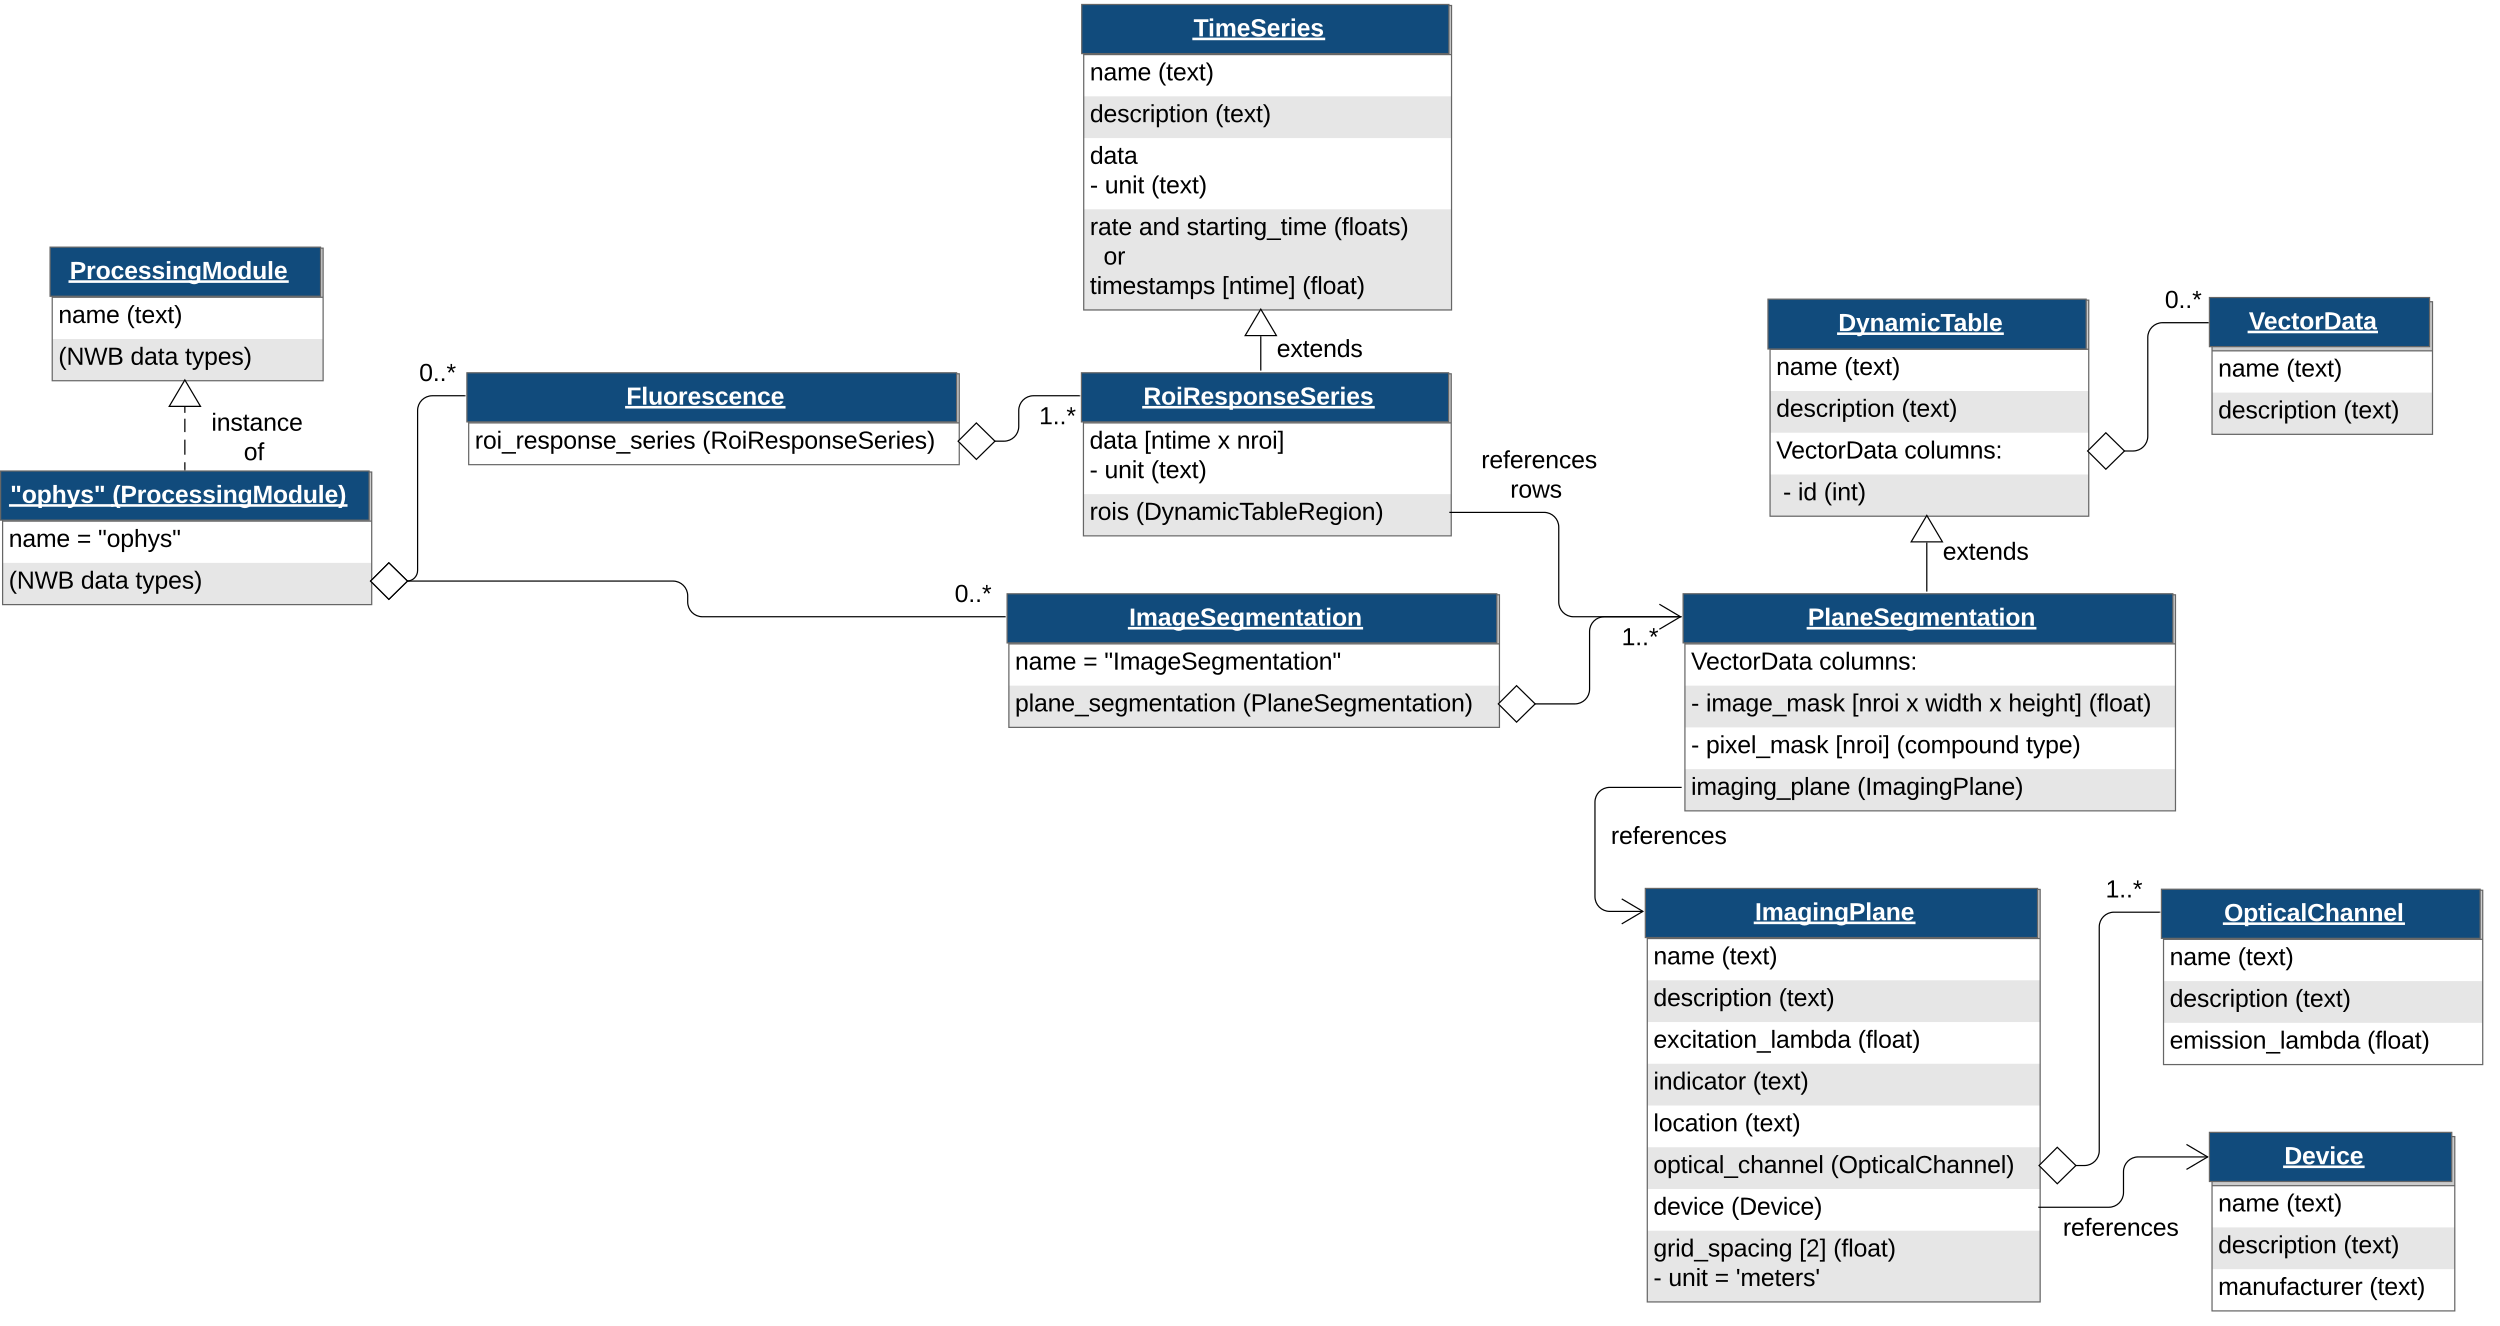 <svg xmlns="http://www.w3.org/2000/svg" xmlns:xlink="http://www.w3.org/1999/xlink" xmlns:lucid="lucid" width="2036.32" height="1080.04"><g transform="translate(0 0)" lucid:page-tab-id="731VW~_s1-z9"><g filter="url(#a)"><path d="M1439.64 242.35h259.58v176h-259.58z" fill="#fff"/><path d="M1439.64 316.35h259.58v34h-259.58zM1439.64 384.35h259.58v34h-259.58z" fill="#e6e6e6"/><path d="M1439.64 242.35h259.58v40h-259.58z" fill="#ccc"/><path d="M1439.64 242.35h259.58v176h-259.58zM1439.64 282.35h259.58" stroke="#666" fill="none"/><use xlink:href="#b" transform="matrix(1,0,0,1,1444.642,284.849) translate(0 18.5)"/><use xlink:href="#c" transform="matrix(1,0,0,1,1444.642,284.849) translate(55.5 18.5)"/><use xlink:href="#d" transform="matrix(1,0,0,1,1444.642,318.849) translate(0 18.5)"/><use xlink:href="#c" transform="matrix(1,0,0,1,1444.642,318.849) translate(102.056 18.5)"/><g><use xlink:href="#e" transform="matrix(1,0,0,1,1444.642,352.849) translate(0 18.5)"/><use xlink:href="#f" transform="matrix(1,0,0,1,1444.642,352.849) translate(104.333 18.5)"/></g><g><use xlink:href="#g" transform="matrix(1,0,0,1,1444.642,386.849) translate(0 18.5)"/><use xlink:href="#h" transform="matrix(1,0,0,1,1444.642,386.849) translate(5.556 18.5)"/><use xlink:href="#i" transform="matrix(1,0,0,1,1444.642,386.849) translate(17.722 18.5)"/><use xlink:href="#j" transform="matrix(1,0,0,1,1444.642,386.849) translate(38.778 18.5)"/></g></g><path d="M1440.06 243.67h259.16v40.6h-259.16z" stroke="#666" fill="#114b7c"/><use xlink:href="#k" transform="matrix(1,0,0,1,1444.863,248.471) translate(52.483 21.2)"/><g filter="url(#l)"><path d="M1799.64 243.65h179.58v108h-179.58z" fill="#fff"/><path d="M1799.64 317.65h179.58v34h-179.58z" fill="#e6e6e6"/><path d="M1799.64 243.65h179.58v40h-179.58z" fill="#ccc"/><path d="M1799.64 243.65h179.58v108h-179.58zM1799.64 283.65h179.58" stroke="#666" fill="none"/><use xlink:href="#b" transform="matrix(1,0,0,1,1804.642,286.151) translate(0 18.5)"/><use xlink:href="#c" transform="matrix(1,0,0,1,1804.642,286.151) translate(55.5 18.5)"/><g><use xlink:href="#d" transform="matrix(1,0,0,1,1804.642,320.151) translate(0 18.5)"/><use xlink:href="#c" transform="matrix(1,0,0,1,1804.642,320.151) translate(102.056 18.5)"/></g></g><path d="M1799.64 242.35h179.3v40h-179.3z" stroke="#666" fill="#114b7c"/><use xlink:href="#m" transform="matrix(1,0,0,1,1804.442,247.149) translate(27.289 21.137)"/><path d="M1730.1 367.35h7.33c6.63 0 12-5.37 12-12v-80.5c0-6.63 5.37-12 12-12h37.2" stroke="#000" fill="none"/><path d="M1700.42 367.35l14.85-14.85 15.15 14.85-15.15 14.85z" stroke="#000" fill="#fff"/><path d="M1799.14 263.35h-.5v-1h.5z"/><use xlink:href="#n" transform="matrix(1,0,0,1,1758.334,231.649) translate(5 19.2)"/><path d="M1569.43 481.35v-39.5" stroke="#000" fill="none"/><path d="M1569.93 481.85h-1v-.5h1z"/><path d="M1569.43 419.83l12.73 21.52h-25.46z" stroke="#000" fill="#fff"/><use xlink:href="#o" transform="matrix(1,0,0,1,1577.43,436.749) translate(5 19.2)"/><g filter="url(#p)"><path d="M1370.3 482.35h399.57v176H1370.3z" fill="#fff"/><path d="M1370.3 556.35h399.57v34H1370.3zM1370.3 624.35h399.57v34H1370.3z" fill="#e6e6e6"/><path d="M1370.3 482.35h399.57v40H1370.3z" fill="#ccc"/><path d="M1370.3 482.35h399.57v176H1370.3zM1370.3 522.35h399.57" stroke="#666" fill="none"/><use xlink:href="#e" transform="matrix(1,0,0,1,1375.289,524.849) translate(0 18.5)"/><use xlink:href="#f" transform="matrix(1,0,0,1,1375.289,524.849) translate(104.333 18.5)"/><use xlink:href="#q" transform="matrix(1,0,0,1,1375.289,558.849) translate(0 18.5)"/><use xlink:href="#r" transform="matrix(1,0,0,1,1375.289,558.849) translate(12.167 18.5)"/><use xlink:href="#s" transform="matrix(1,0,0,1,1375.289,558.849) translate(130.889 18.5)"/><use xlink:href="#t" transform="matrix(1,0,0,1,1375.289,558.849) translate(175.222 18.5)"/><use xlink:href="#u" transform="matrix(1,0,0,1,1375.289,558.849) translate(190.778 18.5)"/><use xlink:href="#t" transform="matrix(1,0,0,1,1375.289,558.849) translate(242.889 18.5)"/><use xlink:href="#v" transform="matrix(1,0,0,1,1375.289,558.849) translate(258.444 18.5)"/><use xlink:href="#w" transform="matrix(1,0,0,1,1375.289,558.849) translate(323.944 18.5)"/><g><use xlink:href="#q" transform="matrix(1,0,0,1,1375.289,592.849) translate(0 18.5)"/><use xlink:href="#x" transform="matrix(1,0,0,1,1375.289,592.849) translate(12.167 18.5)"/><use xlink:href="#y" transform="matrix(1,0,0,1,1375.289,592.849) translate(117.556 18.5)"/><use xlink:href="#z" transform="matrix(1,0,0,1,1375.289,592.849) translate(167.444 18.5)"/><use xlink:href="#A" transform="matrix(1,0,0,1,1375.289,592.849) translate(272.889 18.5)"/></g><g><use xlink:href="#B" transform="matrix(1,0,0,1,1375.289,626.849) translate(0 18.5)"/><use xlink:href="#C" transform="matrix(1,0,0,1,1375.289,626.849) translate(135.333 18.5)"/></g></g><path d="M1370.94 483.65h398.93v40h-398.93z" stroke="#666" fill="#114b7c"/><use xlink:href="#D" transform="matrix(1,0,0,1,1375.738,488.451) translate(96.817 21.137)"/><g filter="url(#E)"><path d="M1339.64 722.35h320v336h-320z" fill="#fff"/><path d="M1339.64 796.35h320v34h-320zM1339.64 864.35h320v34h-320zM1339.64 932.35h320v34h-320zM1339.64 1000.35h320v58h-320z" fill="#e6e6e6"/><path d="M1339.64 722.35h320v40h-320z" fill="#ccc"/><path d="M1339.64 722.35h320v336h-320zM1339.64 762.35h320" stroke="#666" fill="none"/><use xlink:href="#b" transform="matrix(1,0,0,1,1344.642,764.849) translate(0 18.5)"/><use xlink:href="#c" transform="matrix(1,0,0,1,1344.642,764.849) translate(55.5 18.5)"/><use xlink:href="#d" transform="matrix(1,0,0,1,1344.642,798.849) translate(0 18.5)"/><use xlink:href="#c" transform="matrix(1,0,0,1,1344.642,798.849) translate(102.056 18.5)"/><use xlink:href="#F" transform="matrix(1,0,0,1,1344.642,832.849) translate(0 18.5)"/><use xlink:href="#w" transform="matrix(1,0,0,1,1344.642,832.849) translate(166.444 18.5)"/><use xlink:href="#G" transform="matrix(1,0,0,1,1344.642,866.849) translate(0 18.5)"/><use xlink:href="#c" transform="matrix(1,0,0,1,1344.642,866.849) translate(80.944 18.5)"/><g><use xlink:href="#H" transform="matrix(1,0,0,1,1344.642,900.849) translate(0 18.5)"/><use xlink:href="#c" transform="matrix(1,0,0,1,1344.642,900.849) translate(74.333 18.5)"/></g><g><use xlink:href="#I" transform="matrix(1,0,0,1,1344.642,934.849) translate(0 18.5)"/><use xlink:href="#J" transform="matrix(1,0,0,1,1344.642,934.849) translate(144.278 18.5)"/></g><g><use xlink:href="#K" transform="matrix(1,0,0,1,1344.642,968.849) translate(0 18.5)"/><use xlink:href="#L" transform="matrix(1,0,0,1,1344.642,968.849) translate(63.278 18.5)"/></g><g><use xlink:href="#M" transform="matrix(1,0,0,1,1344.642,1002.849) translate(0 18.5)"/><use xlink:href="#N" transform="matrix(1,0,0,1,1344.642,1002.849) translate(118.722 18.5)"/><use xlink:href="#O" transform="matrix(1,0,0,1,1344.642,1002.849) translate(146.5 18.5)"/><use xlink:href="#P" transform="matrix(1,0,0,1,1344.642,1002.849) translate(0 42.5)"/><use xlink:href="#Q" transform="matrix(1,0,0,1,1344.642,1002.849) translate(12.167 42.5)"/><use xlink:href="#R" transform="matrix(1,0,0,1,1344.642,1002.849) translate(49.889 42.5)"/><use xlink:href="#S" transform="matrix(1,0,0,1,1344.642,1002.849) translate(67.111 42.5)"/></g></g><path d="M1340.16 723.65h319.48v40h-319.48z" stroke="#666" fill="#114b7c"/><use xlink:href="#T" transform="matrix(1,0,0,1,1344.961,728.451) translate(84.511 21.137)"/><g filter="url(#U)"><path d="M1799.64 923.65h197.73v142h-197.73z" fill="#fff"/><path d="M1799.64 997.65h197.73v34h-197.73z" fill="#e6e6e6"/><path d="M1799.64 923.65h197.73v40h-197.73z" fill="#ccc"/><path d="M1799.64 923.65h197.73v142h-197.73zM1799.64 963.65h197.73" stroke="#666" fill="none"/><use xlink:href="#b" transform="matrix(1,0,0,1,1804.642,966.151) translate(0 18.5)"/><use xlink:href="#c" transform="matrix(1,0,0,1,1804.642,966.151) translate(55.5 18.5)"/><use xlink:href="#d" transform="matrix(1,0,0,1,1804.642,1000.151) translate(0 18.5)"/><use xlink:href="#c" transform="matrix(1,0,0,1,1804.642,1000.151) translate(102.056 18.5)"/><g><use xlink:href="#V" transform="matrix(1,0,0,1,1804.642,1034.151) translate(0 18.5)"/><use xlink:href="#c" transform="matrix(1,0,0,1,1804.642,1034.151) translate(123.167 18.5)"/></g></g><path d="M1799.64 922.35h197.4v40h-197.4z" stroke="#666" fill="#114b7c"/><use xlink:href="#W" transform="matrix(1,0,0,1,1804.442,927.149) translate(56.206 21.137)"/><path d="M1660.64 983.35h57c6.63 0 12-5.37 12-12v-17c0-6.63 5.37-12 12-12h56.6" stroke="#000" fill="none"/><path d="M1660.65 983.85h-.5v-1h.5z"/><path d="M1780.94 952.53l17.22-10.18-17.22-10.18" stroke="#000" fill="none"/><use xlink:href="#X" transform="matrix(1,0,0,1,1675.289,987.349) translate(5 19.2)"/><g filter="url(#Y)"><path d="M1760.13 723h260v142h-260z" fill="#fff"/><path d="M1760.13 797h260v34h-260z" fill="#e6e6e6"/><path d="M1760.13 723h260v40h-260z" fill="#ccc"/><path d="M1760.13 723h260v142h-260zM1760.13 763h260" stroke="#666" fill="none"/><use xlink:href="#b" transform="matrix(1,0,0,1,1765.13,765.5) translate(0 18.5)"/><use xlink:href="#c" transform="matrix(1,0,0,1,1765.13,765.5) translate(55.5 18.5)"/><use xlink:href="#d" transform="matrix(1,0,0,1,1765.13,799.5) translate(0 18.5)"/><use xlink:href="#c" transform="matrix(1,0,0,1,1765.13,799.5) translate(102.056 18.5)"/><g><use xlink:href="#Z" transform="matrix(1,0,0,1,1765.13,833.5) translate(0 18.5)"/><use xlink:href="#w" transform="matrix(1,0,0,1,1765.13,833.5) translate(160.833 18.5)"/></g></g><path d="M1760.55 724.3h259.58v40h-259.58z" stroke="#666" fill="#114b7c"/><use xlink:href="#aa" transform="matrix(1,0,0,1,1765.352,729.101) translate(46.233 21.137)"/><path d="M1690.52 949.35h7.37c6.6 0 12-5.37 12-12V755c0-6.63 5.36-12 12-12h37.23" stroke="#000" fill="none"/><path d="M1660.85 949.35l14.85-14.85 15.15 14.85-15.15 14.85z" stroke="#000" fill="#fff"/><path d="M1759.63 743.5h-.5v-1h.5z"/><use xlink:href="#ab" transform="matrix(1,0,0,1,1710.058,711.8) translate(5 19.2)"/><path d="M1369.3 641.35h-58.16c-6.63 0-12 5.37-12 12v77c0 6.63 5.37 12 12 12h27.1" stroke="#000" fill="none"/><path d="M1369.8 641.85h-.52v-1h.5z"/><path d="M1320.94 752.53l17.22-10.18-17.22-10.18" stroke="#000" fill="none"/><use xlink:href="#X" transform="matrix(1,0,0,1,1307.142,668.234) translate(5 19.2)"/><g filter="url(#ac)"><path d="M819.64 482.35h399.58v108H819.64z" fill="#fff"/><path d="M819.64 556.35h399.58v34H819.64z" fill="#e6e6e6"/><path d="M819.64 482.35h399.58v40H819.64z" fill="#ccc"/><path d="M819.64 482.35h399.58v108H819.64zM819.64 522.35h399.58" stroke="#666" fill="none"/><use xlink:href="#b" transform="matrix(1,0,0,1,824.642,524.849) translate(0 18.5)"/><use xlink:href="#ad" transform="matrix(1,0,0,1,824.642,524.849) translate(55.5 18.5)"/><use xlink:href="#ae" transform="matrix(1,0,0,1,824.642,524.849) translate(72.722 18.5)"/><g><use xlink:href="#af" transform="matrix(1,0,0,1,824.642,558.849) translate(0 18.5)"/><use xlink:href="#ag" transform="matrix(1,0,0,1,824.642,558.849) translate(185.389 18.5)"/></g></g><path d="M820.3 483.65h398.92v40H820.3z" stroke="#666" fill="#114b7c"/><use xlink:href="#ah" transform="matrix(1,0,0,1,825.091,488.451) translate(94.594 21.137)"/><path d="M1250.1 573.35h32.65c6.63 0 12-5.37 12-12v-47c0-6.63 5.38-12 12-12h62.54" stroke="#000" fill="none"/><path d="M1220.43 573.35l14.85-14.85 15.15 14.85-15.15 14.85z" stroke="#000" fill="#fff"/><path d="M1369.8 502.85h-.52v-1h.5z"/><use xlink:href="#ab" transform="matrix(1,0,0,1,1315.848,506.349) translate(5 19.2)"/><g filter="url(#ai)"><path d="M880.6 2.35h299.6v248H880.6z" fill="#fff"/><path d="M880.6 76.35h299.6v34H880.6zM880.6 168.35h299.6v82H880.6z" fill="#e6e6e6"/><path d="M880.6 2.35h299.6v40H880.6z" fill="#ccc"/><path d="M880.6 2.35h299.6v248H880.6zM880.6 42.35h299.6" stroke="#666" fill="none"/><use xlink:href="#b" transform="matrix(1,0,0,1,885.615,44.849) translate(0 18.5)"/><use xlink:href="#c" transform="matrix(1,0,0,1,885.615,44.849) translate(55.5 18.5)"/><use xlink:href="#d" transform="matrix(1,0,0,1,885.615,78.849) translate(0 18.5)"/><use xlink:href="#c" transform="matrix(1,0,0,1,885.615,78.849) translate(102.056 18.5)"/><g><use xlink:href="#aj" transform="matrix(1,0,0,1,885.615,112.849) translate(0 18.5)"/><use xlink:href="#ak" transform="matrix(1,0,0,1,885.615,112.849) translate(0 42.5)"/><use xlink:href="#al" transform="matrix(1,0,0,1,885.615,112.849) translate(12.167 42.5)"/><use xlink:href="#c" transform="matrix(1,0,0,1,885.615,112.849) translate(49.889 42.5)"/></g><g><use xlink:href="#am" transform="matrix(1,0,0,1,885.615,170.849) translate(0 18.5)"/><use xlink:href="#an" transform="matrix(1,0,0,1,885.615,170.849) translate(39.944 18.5)"/><use xlink:href="#ao" transform="matrix(1,0,0,1,885.615,170.849) translate(78.833 18.5)"/><use xlink:href="#ap" transform="matrix(1,0,0,1,885.615,170.849) translate(198.611 18.5)"/><use xlink:href="#aq" transform="matrix(1,0,0,1,885.615,170.849) translate(0 42.5)"/><use xlink:href="#ar" transform="matrix(1,0,0,1,885.615,170.849) translate(11.111 42.5)"/><use xlink:href="#as" transform="matrix(1,0,0,1,885.615,170.849) translate(0 66.5)"/><use xlink:href="#at" transform="matrix(1,0,0,1,885.615,170.849) translate(107.611 66.5)"/><use xlink:href="#w" transform="matrix(1,0,0,1,885.615,170.849) translate(173.056 66.5)"/></g></g><path d="M881.1 3.65h299.1v40H881.1z" stroke="#666" fill="#114b7c"/><use xlink:href="#au" transform="matrix(1,0,0,1,885.901,8.451) translate(86.289 21.137)"/><path d="M1026.94 301.35v-27.5" stroke="#000" fill="none"/><path d="M1027.44 301.85h-1v-.5h1z"/><path d="M1026.94 251.83l12.73 21.52h-25.45z" stroke="#000" fill="#fff"/><use xlink:href="#o" transform="matrix(1,0,0,1,1034.945,271.572) translate(5 19.2)"/><g filter="url(#av)"><path d="M880.37 302.35h299.58v132H880.37z" fill="#fff"/><path d="M880.37 400.35h299.58v34H880.37z" fill="#e6e6e6"/><path d="M880.37 302.35h299.58v40H880.37z" fill="#ccc"/><path d="M880.37 302.35h299.58v132H880.37zM880.37 342.35h299.58" stroke="#666" fill="none"/><use xlink:href="#aw" transform="matrix(1,0,0,1,885.371,344.849) translate(0 18.5)"/><use xlink:href="#ax" transform="matrix(1,0,0,1,885.371,344.849) translate(44.444 18.5)"/><use xlink:href="#t" transform="matrix(1,0,0,1,885.371,344.849) translate(104.333 18.5)"/><use xlink:href="#ay" transform="matrix(1,0,0,1,885.371,344.849) translate(119.889 18.5)"/><use xlink:href="#ak" transform="matrix(1,0,0,1,885.371,344.849) translate(0 42.5)"/><use xlink:href="#al" transform="matrix(1,0,0,1,885.371,344.849) translate(12.167 42.5)"/><use xlink:href="#c" transform="matrix(1,0,0,1,885.371,344.849) translate(49.889 42.5)"/><g><use xlink:href="#az" transform="matrix(1,0,0,1,885.371,402.849) translate(0 18.5)"/><use xlink:href="#aA" transform="matrix(1,0,0,1,885.371,402.849) translate(37.667 18.5)"/></g></g><path d="M880.86 303.65h299.1v40h-299.1z" stroke="#666" fill="#114b7c"/><use xlink:href="#aB" transform="matrix(1,0,0,1,885.658,308.451) translate(45.678 21.137)"/><path d="M1180.95 417.35h76.7c6.62 0 12 5.37 12 12v61c0 6.63 5.36 12 12 12h87.23" stroke="#000" fill="none"/><path d="M1180.96 417.85h-.5v-1h.5z"/><path d="M1351.6 512.53l17.2-10.18-17.2-10.18" stroke="#000" fill="none"/><use xlink:href="#aC" transform="matrix(1,0,0,1,1180.21,362.149) translate(26.338 19.2)"/><use xlink:href="#aD" transform="matrix(1,0,0,1,1180.21,362.149) translate(49.949 43.2)"/><g filter="url(#aE)"><path d="M379.64 302.35h399.58v74H379.64z" fill="#fff"/><path d="M379.64 302.35h399.58v40H379.64z" fill="#ccc"/><path d="M379.64 302.35h399.58v74H379.64zM379.64 342.35h399.58" stroke="#666" fill="none"/><use xlink:href="#aF" transform="matrix(1,0,0,1,384.642,344.849) translate(0 18.5)"/><use xlink:href="#aG" transform="matrix(1,0,0,1,384.642,344.849) translate(185.278 18.5)"/></g><path d="M380.3 303.65H779.2v40H380.3z" stroke="#666" fill="#114b7c"/><use xlink:href="#aH" transform="matrix(1,0,0,1,385.091,308.451) translate(125.067 21.137)"/><path d="M810.1 359.35h7.7c6.62 0 12-5.37 12-12v-13c0-6.63 5.37-12 12-12h37.57" stroke="#000" fill="none"/><path d="M780.42 359.35l14.85-14.85 15.15 14.85-15.15 14.85z" stroke="#000" fill="#fff"/><path d="M879.87 322.85h-.5v-1h.5z"/><use xlink:href="#ab" transform="matrix(1,0,0,1,841.367,326.349) translate(5 19.2)"/><g filter="url(#aI)"><path d="M0 382.35h300.65v108H0z" fill="#fff"/><path d="M0 456.35h300.65v34H0z" fill="#e6e6e6"/><path d="M0 382.35h300.65v40H0z" fill="#ccc"/><path d="M0 382.35h300.65v108H0zM0 422.35h300.65" stroke="#666" fill="none"/><use xlink:href="#b" transform="matrix(1,0,0,1,5,424.849) translate(0 18.5)"/><use xlink:href="#ad" transform="matrix(1,0,0,1,5,424.849) translate(55.5 18.5)"/><use xlink:href="#aJ" transform="matrix(1,0,0,1,5,424.849) translate(72.722 18.5)"/><g><use xlink:href="#aK" transform="matrix(1,0,0,1,5,458.849) translate(0 18.5)"/><use xlink:href="#aL" transform="matrix(1,0,0,1,5,458.849) translate(58.722 18.5)"/><use xlink:href="#aM" transform="matrix(1,0,0,1,5,458.849) translate(103.167 18.5)"/></g></g><path d="M.5 383.65h300.15v40H.5z" stroke="#666" fill="#114b7c"/><use xlink:href="#aN" transform="matrix(1,0,0,1,5.288,388.451) translate(3.011 21.137)"/><use xlink:href="#aO" transform="matrix(1,0,0,1,5.288,388.451) translate(86.178 21.137)"/><path d="M331.52 473.3c4.77 0 8.63-3.85 8.63-8.62V334.35c0-6.63 5.37-12 12-12h26.5" stroke="#000" fill="none"/><path d="M301.86 473.3l14.85-14.84 15.16 14.84-15.15 14.85z" stroke="#000" fill="#fff"/><path d="M379.14 322.85h-.5v-1h.5z"/><use xlink:href="#n" transform="matrix(1,0,0,1,336.443,291.149) translate(5 19.2)"/><path d="M331.52 473.3h216.63c6.62 0 12 5.38 12 12v5.05c0 6.63 5.37 12 12 12h246.5" stroke="#000" fill="none"/><path d="M301.86 473.3l14.85-14.84 15.16 14.84-15.15 14.85z" stroke="#000" fill="#fff"/><path d="M819.14 502.85h-.5v-1h.5z"/><use xlink:href="#n" transform="matrix(1,0,0,1,772.611,471.149) translate(5 19.2)"/><g filter="url(#aP)"><path d="M40.42 200h220.65v108H40.42z" fill="#fff"/><path d="M40.42 274h220.65v34H40.42z" fill="#e6e6e6"/><path d="M40.42 200h220.65v40H40.42z" fill="#ccc"/><path d="M40.42 200h220.65v108H40.42zM40.42 240h220.65" stroke="#666" fill="none"/><use xlink:href="#b" transform="matrix(1,0,0,1,45.423,242.5) translate(0 18.5)"/><use xlink:href="#c" transform="matrix(1,0,0,1,45.423,242.5) translate(55.5 18.5)"/><g><use xlink:href="#aK" transform="matrix(1,0,0,1,45.423,276.5) translate(0 18.5)"/><use xlink:href="#aL" transform="matrix(1,0,0,1,45.423,276.5) translate(58.722 18.5)"/><use xlink:href="#aM" transform="matrix(1,0,0,1,45.423,276.5) translate(103.167 18.5)"/></g></g><path d="M40.78 201.3h220.3v40H40.77z" stroke="#666" fill="#114b7c"/><use xlink:href="#aQ" transform="matrix(1,0,0,1,45.582,206.101) translate(11.206 21.137)"/><path d="M150.57 382.65v-6.14m0-6.12V358.1m0-6.14v-10.91m0-4.77v-4.78" stroke="#000" fill="none"/><path d="M151.07 383.15h-1v-.5h1z"/><path d="M150.57 309.48L163.3 331h-25.46z" stroke="#000" fill="#fff"/><g><use xlink:href="#aR" transform="matrix(1,0,0,1,158.569,331.632) translate(13.616 19.2)"/><use xlink:href="#aS" transform="matrix(1,0,0,1,158.569,331.632) translate(39.977 43.2)"/></g><defs><path d="M117-194c89-4 53 116 60 194h-32v-121c0-31-8-49-39-48C34-167 62-67 57 0H25l-1-190h30c1 10-1 24 2 32 11-22 29-35 61-36" id="aT"/><path d="M141-36C126-15 110 5 73 4 37 3 15-17 15-53c-1-64 63-63 125-63 3-35-9-54-41-54-24 1-41 7-42 31l-33-3c5-37 33-52 76-52 45 0 72 20 72 64v82c-1 20 7 32 28 27v20c-31 9-61-2-59-35zM48-53c0 20 12 33 32 33 41-3 63-29 60-74-43 2-92-5-92 41" id="aU"/><path d="M210-169c-67 3-38 105-44 169h-31v-121c0-29-5-50-35-48C34-165 62-65 56 0H25l-1-190h30c1 10-1 24 2 32 10-44 99-50 107 0 11-21 27-35 58-36 85-2 47 119 55 194h-31v-121c0-29-5-49-35-48" id="aV"/><path d="M100-194c63 0 86 42 84 106H49c0 40 14 67 53 68 26 1 43-12 49-29l28 8c-11 28-37 45-77 45C44 4 14-33 15-96c1-61 26-98 85-98zm52 81c6-60-76-77-97-28-3 7-6 17-6 28h103" id="aW"/><g id="b"><use transform="matrix(0.056,0,0,0.056,0,0)" xlink:href="#aT"/><use transform="matrix(0.056,0,0,0.056,11.111,0)" xlink:href="#aU"/><use transform="matrix(0.056,0,0,0.056,22.222,0)" xlink:href="#aV"/><use transform="matrix(0.056,0,0,0.056,38.833,0)" xlink:href="#aW"/></g><path d="M87 75C49 33 22-17 22-94c0-76 28-126 65-167h31c-38 41-64 92-64 168S80 34 118 75H87" id="aX"/><path d="M59-47c-2 24 18 29 38 22v24C64 9 27 4 27-40v-127H5v-23h24l9-43h21v43h35v23H59v120" id="aY"/><path d="M141 0L90-78 38 0H4l68-98-65-92h35l48 74 47-74h35l-64 92 68 98h-35" id="aZ"/><path d="M33-261c38 41 65 92 65 168S71 34 33 75H2C39 34 66-17 66-93S39-220 2-261h31" id="ba"/><g id="c"><use transform="matrix(0.056,0,0,0.056,0,0)" xlink:href="#aX"/><use transform="matrix(0.056,0,0,0.056,6.611,0)" xlink:href="#aY"/><use transform="matrix(0.056,0,0,0.056,12.167,0)" xlink:href="#aW"/><use transform="matrix(0.056,0,0,0.056,23.278,0)" xlink:href="#aZ"/><use transform="matrix(0.056,0,0,0.056,33.278,0)" xlink:href="#aY"/><use transform="matrix(0.056,0,0,0.056,38.833,0)" xlink:href="#ba"/></g><path d="M85-194c31 0 48 13 60 33l-1-100h32l1 261h-30c-2-10 0-23-3-31C134-8 116 4 85 4 32 4 16-35 15-94c0-66 23-100 70-100zm9 24c-40 0-46 34-46 75 0 40 6 74 45 74 42 0 51-32 51-76 0-42-9-74-50-73" id="bb"/><path d="M135-143c-3-34-86-38-87 0 15 53 115 12 119 90S17 21 10-45l28-5c4 36 97 45 98 0-10-56-113-15-118-90-4-57 82-63 122-42 12 7 21 19 24 35" id="bc"/><path d="M96-169c-40 0-48 33-48 73s9 75 48 75c24 0 41-14 43-38l32 2c-6 37-31 61-74 61-59 0-76-41-82-99-10-93 101-131 147-64 4 7 5 14 7 22l-32 3c-4-21-16-35-41-35" id="bd"/><path d="M114-163C36-179 61-72 57 0H25l-1-190h30c1 12-1 29 2 39 6-27 23-49 58-41v29" id="be"/><path d="M24-231v-30h32v30H24zM24 0v-190h32V0H24" id="bf"/><path d="M115-194c55 1 70 41 70 98S169 2 115 4C84 4 66-9 55-30l1 105H24l-1-265h31l2 30c10-21 28-34 59-34zm-8 174c40 0 45-34 45-75s-6-73-45-74c-42 0-51 32-51 76 0 43 10 73 51 73" id="bg"/><path d="M100-194c62-1 85 37 85 99 1 63-27 99-86 99S16-35 15-95c0-66 28-99 85-99zM99-20c44 1 53-31 53-75 0-43-8-75-51-75s-53 32-53 75 10 74 51 75" id="bh"/><g id="d"><use transform="matrix(0.056,0,0,0.056,0,0)" xlink:href="#bb"/><use transform="matrix(0.056,0,0,0.056,11.111,0)" xlink:href="#aW"/><use transform="matrix(0.056,0,0,0.056,22.222,0)" xlink:href="#bc"/><use transform="matrix(0.056,0,0,0.056,32.222,0)" xlink:href="#bd"/><use transform="matrix(0.056,0,0,0.056,42.222,0)" xlink:href="#be"/><use transform="matrix(0.056,0,0,0.056,48.833,0)" xlink:href="#bf"/><use transform="matrix(0.056,0,0,0.056,53.222,0)" xlink:href="#bg"/><use transform="matrix(0.056,0,0,0.056,64.333,0)" xlink:href="#aY"/><use transform="matrix(0.056,0,0,0.056,69.889,0)" xlink:href="#bf"/><use transform="matrix(0.056,0,0,0.056,74.278,0)" xlink:href="#bh"/><use transform="matrix(0.056,0,0,0.056,85.389,0)" xlink:href="#aT"/></g><path d="M137 0h-34L2-248h35l83 218 83-218h36" id="bi"/><path d="M30-248c118-7 216 8 213 122C240-48 200 0 122 0H30v-248zM63-27c89 8 146-16 146-99s-60-101-146-95v194" id="bj"/><g id="e"><use transform="matrix(0.056,0,0,0.056,0,0)" xlink:href="#bi"/><use transform="matrix(0.056,0,0,0.056,12.222,0)" xlink:href="#aW"/><use transform="matrix(0.056,0,0,0.056,23.333,0)" xlink:href="#bd"/><use transform="matrix(0.056,0,0,0.056,33.333,0)" xlink:href="#aY"/><use transform="matrix(0.056,0,0,0.056,38.889,0)" xlink:href="#bh"/><use transform="matrix(0.056,0,0,0.056,50,0)" xlink:href="#be"/><use transform="matrix(0.056,0,0,0.056,56.611,0)" xlink:href="#bj"/><use transform="matrix(0.056,0,0,0.056,71,0)" xlink:href="#aU"/><use transform="matrix(0.056,0,0,0.056,82.111,0)" xlink:href="#aY"/><use transform="matrix(0.056,0,0,0.056,87.667,0)" xlink:href="#aU"/></g><path d="M24 0v-261h32V0H24" id="bk"/><path d="M84 4C-5 8 30-112 23-190h32v120c0 31 7 50 39 49 72-2 45-101 50-169h31l1 190h-30c-1-10 1-25-2-33-11 22-28 36-60 37" id="bl"/><path d="M33-154v-36h34v36H33zM33 0v-36h34V0H33" id="bm"/><g id="f"><use transform="matrix(0.056,0,0,0.056,0,0)" xlink:href="#bd"/><use transform="matrix(0.056,0,0,0.056,10,0)" xlink:href="#bh"/><use transform="matrix(0.056,0,0,0.056,21.111,0)" xlink:href="#bk"/><use transform="matrix(0.056,0,0,0.056,25.5,0)" xlink:href="#bl"/><use transform="matrix(0.056,0,0,0.056,36.611,0)" xlink:href="#aV"/><use transform="matrix(0.056,0,0,0.056,53.222,0)" xlink:href="#aT"/><use transform="matrix(0.056,0,0,0.056,64.333,0)" xlink:href="#bc"/><use transform="matrix(0.056,0,0,0.056,74.333,0)" xlink:href="#bm"/></g><path d="M16-82v-28h88v28H16" id="bn"/><use transform="matrix(0.056,0,0,0.056,0,0)" xlink:href="#bn" id="h"/><g id="i"><use transform="matrix(0.056,0,0,0.056,0,0)" xlink:href="#bf"/><use transform="matrix(0.056,0,0,0.056,4.389,0)" xlink:href="#bb"/></g><g id="j"><use transform="matrix(0.056,0,0,0.056,0,0)" xlink:href="#aX"/><use transform="matrix(0.056,0,0,0.056,6.611,0)" xlink:href="#bf"/><use transform="matrix(0.056,0,0,0.056,11,0)" xlink:href="#aT"/><use transform="matrix(0.056,0,0,0.056,22.111,0)" xlink:href="#aY"/><use transform="matrix(0.056,0,0,0.056,27.667,0)" xlink:href="#ba"/></g><filter id="a" filterUnits="objectBoundingBox" x="-.01" y="-.02" width="1.04" height="1.06"><feOffset result="offOut" in="SourceAlpha" dx="2.12" dy="2.12"/><feGaussianBlur result="blurOut" in="offOut" stdDeviation="2.5"/><feColorMatrix result="colorOut" in="blurOut" values="0 0 0 0 0 0 0 0 0 0 0 0 0 0 0 0 0 0 0.502 0"/><feBlend in="SourceGraphic" in2="colorOut"/></filter><path fill="#fff" d="M24-248c120-7 223 5 221 122C244-46 201 0 124 0H24v-248zM76-40c74 7 117-18 117-86 0-67-45-88-117-82v168" id="bo"/><path fill="#fff" d="M123 10C108 53 80 86 19 72V37c35 8 53-11 59-39L3-190h52l48 148c12-52 28-100 44-148h51" id="bp"/><path fill="#fff" d="M135-194c87-1 58 113 63 194h-50c-7-57 23-157-34-157-59 0-34 97-39 157H25l-1-190h47c2 12-1 28 3 38 12-26 28-41 61-42" id="bq"/><path fill="#fff" d="M133-34C117-15 103 5 69 4 32 3 11-16 11-54c-1-60 55-63 116-61 1-26-3-47-28-47-18 1-26 9-28 27l-52-2c7-38 36-58 82-57s74 22 75 68l1 82c-1 14 12 18 25 15v27c-30 8-71 5-69-32zm-48 3c29 0 43-24 42-57-32 0-66-3-65 30 0 17 8 27 23 27" id="br"/><path fill="#fff" d="M220-157c-53 9-28 100-34 157h-49v-107c1-27-5-49-29-50C55-147 81-57 75 0H25l-1-190h47c2 12-1 28 3 38 10-53 101-56 108 0 13-22 24-43 59-42 82 1 51 116 57 194h-49v-107c-1-25-5-48-29-50" id="bs"/><path fill="#fff" d="M25-224v-37h50v37H25zM25 0v-190h50V0H25" id="bt"/><path fill="#fff" d="M190-63c-7 42-38 67-86 67-59 0-84-38-90-98-12-110 154-137 174-36l-49 2c-2-19-15-32-35-32-30 0-35 28-38 64-6 74 65 87 74 30" id="bu"/><path fill="#fff" d="M136-208V0H84v-208H4v-40h212v40h-80" id="bv"/><path fill="#fff" d="M135-194c52 0 70 43 70 98 0 56-19 99-73 100-30 1-46-15-58-35L72 0H24l1-261h50v104c11-23 29-37 60-37zM114-30c31 0 40-27 40-66 0-37-7-63-39-63s-41 28-41 65c0 36 8 64 40 64" id="bw"/><path fill="#fff" d="M25 0v-261h50V0H25" id="bx"/><path fill="#fff" d="M185-48c-13 30-37 53-82 52C43 2 14-33 14-96s30-98 90-98c62 0 83 45 84 108H66c0 31 8 55 39 56 18 0 30-7 34-22zm-45-69c5-46-57-63-70-21-2 6-4 13-4 21h74" id="by"/><g id="k"><use transform="matrix(0.056,0,0,0.056,0,0)" xlink:href="#bo"/><use transform="matrix(0.056,0,0,0.056,14.389,0)" xlink:href="#bp"/><use transform="matrix(0.056,0,0,0.056,25.5,0)" xlink:href="#bq"/><use transform="matrix(0.056,0,0,0.056,37.667,0)" xlink:href="#br"/><use transform="matrix(0.056,0,0,0.056,48.778,0)" xlink:href="#bs"/><use transform="matrix(0.056,0,0,0.056,66.556,0)" xlink:href="#bt"/><use transform="matrix(0.056,0,0,0.056,72.111,0)" xlink:href="#bu"/><use transform="matrix(0.056,0,0,0.056,83.222,0)" xlink:href="#bv"/><use transform="matrix(0.056,0,0,0.056,93.889,0)" xlink:href="#br"/><use transform="matrix(0.056,0,0,0.056,105,0)" xlink:href="#bw"/><use transform="matrix(0.056,0,0,0.056,117.167,0)" xlink:href="#bx"/><use transform="matrix(0.056,0,0,0.056,122.722,0)" xlink:href="#by"/><path fill="#fff" d="M-1 1.07h135.83v2.1H-1z"/></g><filter id="l" filterUnits="objectBoundingBox" x="-.02" y="-.03" width="1.06" height="1.09"><feOffset result="offOut" in="SourceAlpha" dx="2.12" dy="2.12"/><feGaussianBlur result="blurOut" in="offOut" stdDeviation="2.5"/><feColorMatrix result="colorOut" in="blurOut" values="0 0 0 0 0 0 0 0 0 0 0 0 0 0 0 0 0 0 0.502 0"/><feBlend in="SourceGraphic" in2="colorOut"/></filter><path fill="#fff" d="M147 0H94L2-248h55l64 206c17-72 42-137 63-206h54" id="bz"/><path fill="#fff" d="M115-3C79 11 28 4 28-45v-112H4v-33h27l15-45h31v45h36v33H77v99c-1 23 16 31 38 25v30" id="bA"/><path fill="#fff" d="M110-194c64 0 96 36 96 99 0 64-35 99-97 99-61 0-95-36-95-99 0-62 34-99 96-99zm-1 164c35 0 45-28 45-65 0-40-10-65-43-65-34 0-45 26-45 65 0 36 10 65 43 65" id="bB"/><path fill="#fff" d="M135-150c-39-12-60 13-60 57V0H25l-1-190h47c2 13-1 29 3 40 6-28 27-53 61-41v41" id="bC"/><g id="m"><use transform="matrix(0.056,0,0,0.056,0,0)" xlink:href="#bz"/><use transform="matrix(0.056,0,0,0.056,12.222,0)" xlink:href="#by"/><use transform="matrix(0.056,0,0,0.056,23.333,0)" xlink:href="#bu"/><use transform="matrix(0.056,0,0,0.056,34.444,0)" xlink:href="#bA"/><use transform="matrix(0.056,0,0,0.056,41.056,0)" xlink:href="#bB"/><use transform="matrix(0.056,0,0,0.056,53.222,0)" xlink:href="#bC"/><use transform="matrix(0.056,0,0,0.056,61,0)" xlink:href="#bo"/><use transform="matrix(0.056,0,0,0.056,75.389,0)" xlink:href="#br"/><use transform="matrix(0.056,0,0,0.056,86.5,0)" xlink:href="#bA"/><use transform="matrix(0.056,0,0,0.056,93.111,0)" xlink:href="#br"/><path fill="#fff" d="M-1 1.07h106.22v2.1H-1z"/></g><path d="M101-251c68 0 85 55 85 127S166 4 100 4C33 4 14-52 14-124c0-73 17-127 87-127zm-1 229c47 0 54-49 54-102s-4-102-53-102c-51 0-55 48-55 102 0 53 5 102 54 102" id="bD"/><path d="M33 0v-38h34V0H33" id="bE"/><path d="M80-196l47-18 7 23-49 13 32 44-20 13-27-46-27 45-21-12 33-44-49-13 8-23 47 19-2-53h23" id="bF"/><g id="n"><use transform="matrix(0.056,0,0,0.056,0,0)" xlink:href="#bD"/><use transform="matrix(0.056,0,0,0.056,11.111,0)" xlink:href="#bE"/><use transform="matrix(0.056,0,0,0.056,16.667,0)" xlink:href="#bE"/><use transform="matrix(0.056,0,0,0.056,22.222,0)" xlink:href="#bF"/></g><g id="o"><use transform="matrix(0.056,0,0,0.056,0,0)" xlink:href="#aW"/><use transform="matrix(0.056,0,0,0.056,11.111,0)" xlink:href="#aZ"/><use transform="matrix(0.056,0,0,0.056,21.111,0)" xlink:href="#aY"/><use transform="matrix(0.056,0,0,0.056,26.667,0)" xlink:href="#aW"/><use transform="matrix(0.056,0,0,0.056,37.778,0)" xlink:href="#aT"/><use transform="matrix(0.056,0,0,0.056,48.889,0)" xlink:href="#bb"/><use transform="matrix(0.056,0,0,0.056,60,0)" xlink:href="#bc"/></g><use transform="matrix(0.056,0,0,0.056,0,0)" xlink:href="#bn" id="q"/><path d="M177-190C167-65 218 103 67 71c-23-6-38-20-44-43l32-5c15 47 100 32 89-28v-30C133-14 115 1 83 1 29 1 15-40 15-95c0-56 16-97 71-98 29-1 48 16 59 35 1-10 0-23 2-32h30zM94-22c36 0 50-32 50-73 0-42-14-75-50-75-39 0-46 34-46 75s6 73 46 73" id="bG"/><path d="M-5 72V49h209v23H-5" id="bH"/><path d="M143 0L79-87 56-68V0H24v-261h32v163l83-92h37l-77 82L181 0h-38" id="bI"/><g id="r"><use transform="matrix(0.056,0,0,0.056,0,0)" xlink:href="#bf"/><use transform="matrix(0.056,0,0,0.056,4.389,0)" xlink:href="#aV"/><use transform="matrix(0.056,0,0,0.056,21,0)" xlink:href="#aU"/><use transform="matrix(0.056,0,0,0.056,32.111,0)" xlink:href="#bG"/><use transform="matrix(0.056,0,0,0.056,43.222,0)" xlink:href="#aW"/><use transform="matrix(0.056,0,0,0.056,54.333,0)" xlink:href="#bH"/><use transform="matrix(0.056,0,0,0.056,65.444,0)" xlink:href="#aV"/><use transform="matrix(0.056,0,0,0.056,82.056,0)" xlink:href="#aU"/><use transform="matrix(0.056,0,0,0.056,93.167,0)" xlink:href="#bc"/><use transform="matrix(0.056,0,0,0.056,103.167,0)" xlink:href="#bI"/></g><path d="M26 75v-336h71v23H56V52h41v23H26" id="bJ"/><g id="s"><use transform="matrix(0.056,0,0,0.056,0,0)" xlink:href="#bJ"/><use transform="matrix(0.056,0,0,0.056,5.556,0)" xlink:href="#aT"/><use transform="matrix(0.056,0,0,0.056,16.667,0)" xlink:href="#be"/><use transform="matrix(0.056,0,0,0.056,23.278,0)" xlink:href="#bh"/><use transform="matrix(0.056,0,0,0.056,34.389,0)" xlink:href="#bf"/></g><use transform="matrix(0.056,0,0,0.056,0,0)" xlink:href="#aZ" id="t"/><path d="M206 0h-36l-40-164L89 0H53L-1-190h32L70-26l43-164h34l41 164 42-164h31" id="bK"/><path d="M106-169C34-169 62-67 57 0H25v-261h32l-1 103c12-21 28-36 61-36 89 0 53 116 60 194h-32v-121c2-32-8-49-39-48" id="bL"/><g id="u"><use transform="matrix(0.056,0,0,0.056,0,0)" xlink:href="#bK"/><use transform="matrix(0.056,0,0,0.056,14.389,0)" xlink:href="#bf"/><use transform="matrix(0.056,0,0,0.056,18.778,0)" xlink:href="#bb"/><use transform="matrix(0.056,0,0,0.056,29.889,0)" xlink:href="#aY"/><use transform="matrix(0.056,0,0,0.056,35.444,0)" xlink:href="#bL"/></g><path d="M3 75V52h41v-290H3v-23h71V75H3" id="bM"/><g id="v"><use transform="matrix(0.056,0,0,0.056,0,0)" xlink:href="#bL"/><use transform="matrix(0.056,0,0,0.056,11.111,0)" xlink:href="#aW"/><use transform="matrix(0.056,0,0,0.056,22.222,0)" xlink:href="#bf"/><use transform="matrix(0.056,0,0,0.056,26.611,0)" xlink:href="#bG"/><use transform="matrix(0.056,0,0,0.056,37.722,0)" xlink:href="#bL"/><use transform="matrix(0.056,0,0,0.056,48.833,0)" xlink:href="#aY"/><use transform="matrix(0.056,0,0,0.056,54.389,0)" xlink:href="#bM"/></g><path d="M101-234c-31-9-42 10-38 44h38v23H63V0H32v-167H5v-23h27c-7-52 17-82 69-68v24" id="bN"/><g id="w"><use transform="matrix(0.056,0,0,0.056,0,0)" xlink:href="#aX"/><use transform="matrix(0.056,0,0,0.056,6.611,0)" xlink:href="#bN"/><use transform="matrix(0.056,0,0,0.056,12.167,0)" xlink:href="#bk"/><use transform="matrix(0.056,0,0,0.056,16.556,0)" xlink:href="#bh"/><use transform="matrix(0.056,0,0,0.056,27.667,0)" xlink:href="#aU"/><use transform="matrix(0.056,0,0,0.056,38.778,0)" xlink:href="#aY"/><use transform="matrix(0.056,0,0,0.056,44.333,0)" xlink:href="#ba"/></g><g id="x"><use transform="matrix(0.056,0,0,0.056,0,0)" xlink:href="#bg"/><use transform="matrix(0.056,0,0,0.056,11.111,0)" xlink:href="#bf"/><use transform="matrix(0.056,0,0,0.056,15.5,0)" xlink:href="#aZ"/><use transform="matrix(0.056,0,0,0.056,25.5,0)" xlink:href="#aW"/><use transform="matrix(0.056,0,0,0.056,36.611,0)" xlink:href="#bk"/><use transform="matrix(0.056,0,0,0.056,41,0)" xlink:href="#bH"/><use transform="matrix(0.056,0,0,0.056,52.111,0)" xlink:href="#aV"/><use transform="matrix(0.056,0,0,0.056,68.722,0)" xlink:href="#aU"/><use transform="matrix(0.056,0,0,0.056,79.833,0)" xlink:href="#bc"/><use transform="matrix(0.056,0,0,0.056,89.833,0)" xlink:href="#bI"/></g><g id="y"><use transform="matrix(0.056,0,0,0.056,0,0)" xlink:href="#bJ"/><use transform="matrix(0.056,0,0,0.056,5.556,0)" xlink:href="#aT"/><use transform="matrix(0.056,0,0,0.056,16.667,0)" xlink:href="#be"/><use transform="matrix(0.056,0,0,0.056,23.278,0)" xlink:href="#bh"/><use transform="matrix(0.056,0,0,0.056,34.389,0)" xlink:href="#bf"/><use transform="matrix(0.056,0,0,0.056,38.778,0)" xlink:href="#bM"/></g><g id="z"><use transform="matrix(0.056,0,0,0.056,0,0)" xlink:href="#aX"/><use transform="matrix(0.056,0,0,0.056,6.611,0)" xlink:href="#bd"/><use transform="matrix(0.056,0,0,0.056,16.611,0)" xlink:href="#bh"/><use transform="matrix(0.056,0,0,0.056,27.722,0)" xlink:href="#aV"/><use transform="matrix(0.056,0,0,0.056,44.333,0)" xlink:href="#bg"/><use transform="matrix(0.056,0,0,0.056,55.444,0)" xlink:href="#bh"/><use transform="matrix(0.056,0,0,0.056,66.556,0)" xlink:href="#bl"/><use transform="matrix(0.056,0,0,0.056,77.667,0)" xlink:href="#aT"/><use transform="matrix(0.056,0,0,0.056,88.778,0)" xlink:href="#bb"/></g><path d="M179-190L93 31C79 59 56 82 12 73V49c39 6 53-20 64-50L1-190h34L92-34l54-156h33" id="bO"/><g id="A"><use transform="matrix(0.056,0,0,0.056,0,0)" xlink:href="#aY"/><use transform="matrix(0.056,0,0,0.056,5.556,0)" xlink:href="#bO"/><use transform="matrix(0.056,0,0,0.056,15.556,0)" xlink:href="#bg"/><use transform="matrix(0.056,0,0,0.056,26.667,0)" xlink:href="#aW"/><use transform="matrix(0.056,0,0,0.056,37.778,0)" xlink:href="#ba"/></g><g id="B"><use transform="matrix(0.056,0,0,0.056,0,0)" xlink:href="#bf"/><use transform="matrix(0.056,0,0,0.056,4.389,0)" xlink:href="#aV"/><use transform="matrix(0.056,0,0,0.056,21,0)" xlink:href="#aU"/><use transform="matrix(0.056,0,0,0.056,32.111,0)" xlink:href="#bG"/><use transform="matrix(0.056,0,0,0.056,43.222,0)" xlink:href="#bf"/><use transform="matrix(0.056,0,0,0.056,47.611,0)" xlink:href="#aT"/><use transform="matrix(0.056,0,0,0.056,58.722,0)" xlink:href="#bG"/><use transform="matrix(0.056,0,0,0.056,69.833,0)" xlink:href="#bH"/><use transform="matrix(0.056,0,0,0.056,80.944,0)" xlink:href="#bg"/><use transform="matrix(0.056,0,0,0.056,92.056,0)" xlink:href="#bk"/><use transform="matrix(0.056,0,0,0.056,96.444,0)" xlink:href="#aU"/><use transform="matrix(0.056,0,0,0.056,107.556,0)" xlink:href="#aT"/><use transform="matrix(0.056,0,0,0.056,118.667,0)" xlink:href="#aW"/></g><path d="M33 0v-248h34V0H33" id="bP"/><path d="M30-248c87 1 191-15 191 75 0 78-77 80-158 76V0H30v-248zm33 125c57 0 124 11 124-50 0-59-68-47-124-48v98" id="bQ"/><g id="C"><use transform="matrix(0.056,0,0,0.056,0,0)" xlink:href="#aX"/><use transform="matrix(0.056,0,0,0.056,6.611,0)" xlink:href="#bP"/><use transform="matrix(0.056,0,0,0.056,12.167,0)" xlink:href="#aV"/><use transform="matrix(0.056,0,0,0.056,28.778,0)" xlink:href="#aU"/><use transform="matrix(0.056,0,0,0.056,39.889,0)" xlink:href="#bG"/><use transform="matrix(0.056,0,0,0.056,51,0)" xlink:href="#bf"/><use transform="matrix(0.056,0,0,0.056,55.389,0)" xlink:href="#aT"/><use transform="matrix(0.056,0,0,0.056,66.5,0)" xlink:href="#bG"/><use transform="matrix(0.056,0,0,0.056,77.611,0)" xlink:href="#bQ"/><use transform="matrix(0.056,0,0,0.056,90.944,0)" xlink:href="#bk"/><use transform="matrix(0.056,0,0,0.056,95.333,0)" xlink:href="#aU"/><use transform="matrix(0.056,0,0,0.056,106.444,0)" xlink:href="#aT"/><use transform="matrix(0.056,0,0,0.056,117.556,0)" xlink:href="#aW"/><use transform="matrix(0.056,0,0,0.056,128.667,0)" xlink:href="#ba"/></g><filter id="p" filterUnits="objectBoundingBox" x="-.01" y="-.02" width="1.03" height="1.06"><feOffset result="offOut" in="SourceAlpha" dx="2.12" dy="2.12"/><feGaussianBlur result="blurOut" in="offOut" stdDeviation="2.5"/><feColorMatrix result="colorOut" in="blurOut" values="0 0 0 0 0 0 0 0 0 0 0 0 0 0 0 0 0 0 0.502 0"/><feBlend in="SourceGraphic" in2="colorOut"/></filter><path fill="#fff" d="M24-248c93 1 206-16 204 79-1 75-69 88-152 82V0H24v-248zm52 121c47 0 100 7 100-41 0-47-54-39-100-39v80" id="bR"/><path fill="#fff" d="M169-182c-1-43-94-46-97-3 18 66 151 10 154 114 3 95-165 93-204 36-6-8-10-19-12-30l50-8c3 46 112 56 116 5-17-69-150-10-154-114-4-87 153-88 188-35 5 8 8 18 10 28" id="bS"/><path fill="#fff" d="M195-6C206 82 75 100 31 46c-4-6-6-13-8-21l49-6c3 16 16 24 34 25 40 0 42-37 40-79-11 22-30 35-61 35-53 0-70-43-70-97 0-56 18-96 73-97 30 0 46 14 59 34l2-30h47zm-90-29c32 0 41-27 41-63 0-35-9-62-40-62-32 0-39 29-40 63 0 36 9 62 39 62" id="bT"/><g id="D"><use transform="matrix(0.056,0,0,0.056,0,0)" xlink:href="#bR"/><use transform="matrix(0.056,0,0,0.056,13.333,0)" xlink:href="#bx"/><use transform="matrix(0.056,0,0,0.056,18.889,0)" xlink:href="#br"/><use transform="matrix(0.056,0,0,0.056,30,0)" xlink:href="#bq"/><use transform="matrix(0.056,0,0,0.056,42.167,0)" xlink:href="#by"/><use transform="matrix(0.056,0,0,0.056,53.278,0)" xlink:href="#bS"/><use transform="matrix(0.056,0,0,0.056,66.611,0)" xlink:href="#by"/><use transform="matrix(0.056,0,0,0.056,77.722,0)" xlink:href="#bT"/><use transform="matrix(0.056,0,0,0.056,89.889,0)" xlink:href="#bs"/><use transform="matrix(0.056,0,0,0.056,107.667,0)" xlink:href="#by"/><use transform="matrix(0.056,0,0,0.056,118.778,0)" xlink:href="#bq"/><use transform="matrix(0.056,0,0,0.056,130.944,0)" xlink:href="#bA"/><use transform="matrix(0.056,0,0,0.056,137.556,0)" xlink:href="#br"/><use transform="matrix(0.056,0,0,0.056,148.667,0)" xlink:href="#bA"/><use transform="matrix(0.056,0,0,0.056,155.278,0)" xlink:href="#bt"/><use transform="matrix(0.056,0,0,0.056,160.833,0)" xlink:href="#bB"/><use transform="matrix(0.056,0,0,0.056,173,0)" xlink:href="#bq"/><path fill="#fff" d="M-1 1.07h187.17v2.1H-1z"/></g><path d="M115-194c53 0 69 39 70 98 0 66-23 100-70 100C84 3 66-7 56-30L54 0H23l1-261h32v101c10-23 28-34 59-34zm-8 174c40 0 45-34 45-75 0-40-5-75-45-74-42 0-51 32-51 76 0 43 10 73 51 73" id="bU"/><g id="F"><use transform="matrix(0.056,0,0,0.056,0,0)" xlink:href="#aW"/><use transform="matrix(0.056,0,0,0.056,11.111,0)" xlink:href="#aZ"/><use transform="matrix(0.056,0,0,0.056,21.111,0)" xlink:href="#bd"/><use transform="matrix(0.056,0,0,0.056,31.111,0)" xlink:href="#bf"/><use transform="matrix(0.056,0,0,0.056,35.5,0)" xlink:href="#aY"/><use transform="matrix(0.056,0,0,0.056,41.056,0)" xlink:href="#aU"/><use transform="matrix(0.056,0,0,0.056,52.167,0)" xlink:href="#aY"/><use transform="matrix(0.056,0,0,0.056,57.722,0)" xlink:href="#bf"/><use transform="matrix(0.056,0,0,0.056,62.111,0)" xlink:href="#bh"/><use transform="matrix(0.056,0,0,0.056,73.222,0)" xlink:href="#aT"/><use transform="matrix(0.056,0,0,0.056,84.333,0)" xlink:href="#bH"/><use transform="matrix(0.056,0,0,0.056,95.444,0)" xlink:href="#bk"/><use transform="matrix(0.056,0,0,0.056,99.833,0)" xlink:href="#aU"/><use transform="matrix(0.056,0,0,0.056,110.944,0)" xlink:href="#aV"/><use transform="matrix(0.056,0,0,0.056,127.556,0)" xlink:href="#bU"/><use transform="matrix(0.056,0,0,0.056,138.667,0)" xlink:href="#bb"/><use transform="matrix(0.056,0,0,0.056,149.778,0)" xlink:href="#aU"/></g><g id="G"><use transform="matrix(0.056,0,0,0.056,0,0)" xlink:href="#bf"/><use transform="matrix(0.056,0,0,0.056,4.389,0)" xlink:href="#aT"/><use transform="matrix(0.056,0,0,0.056,15.5,0)" xlink:href="#bb"/><use transform="matrix(0.056,0,0,0.056,26.611,0)" xlink:href="#bf"/><use transform="matrix(0.056,0,0,0.056,31,0)" xlink:href="#bd"/><use transform="matrix(0.056,0,0,0.056,41,0)" xlink:href="#aU"/><use transform="matrix(0.056,0,0,0.056,52.111,0)" xlink:href="#aY"/><use transform="matrix(0.056,0,0,0.056,57.667,0)" xlink:href="#bh"/><use transform="matrix(0.056,0,0,0.056,68.778,0)" xlink:href="#be"/></g><g id="H"><use transform="matrix(0.056,0,0,0.056,0,0)" xlink:href="#bk"/><use transform="matrix(0.056,0,0,0.056,4.389,0)" xlink:href="#bh"/><use transform="matrix(0.056,0,0,0.056,15.5,0)" xlink:href="#bd"/><use transform="matrix(0.056,0,0,0.056,25.5,0)" xlink:href="#aU"/><use transform="matrix(0.056,0,0,0.056,36.611,0)" xlink:href="#aY"/><use transform="matrix(0.056,0,0,0.056,42.167,0)" xlink:href="#bf"/><use transform="matrix(0.056,0,0,0.056,46.556,0)" xlink:href="#bh"/><use transform="matrix(0.056,0,0,0.056,57.667,0)" xlink:href="#aT"/></g><g id="I"><use transform="matrix(0.056,0,0,0.056,0,0)" xlink:href="#bh"/><use transform="matrix(0.056,0,0,0.056,11.111,0)" xlink:href="#bg"/><use transform="matrix(0.056,0,0,0.056,22.222,0)" xlink:href="#aY"/><use transform="matrix(0.056,0,0,0.056,27.778,0)" xlink:href="#bf"/><use transform="matrix(0.056,0,0,0.056,32.167,0)" xlink:href="#bd"/><use transform="matrix(0.056,0,0,0.056,42.167,0)" xlink:href="#aU"/><use transform="matrix(0.056,0,0,0.056,53.278,0)" xlink:href="#bk"/><use transform="matrix(0.056,0,0,0.056,57.667,0)" xlink:href="#bH"/><use transform="matrix(0.056,0,0,0.056,68.778,0)" xlink:href="#bd"/><use transform="matrix(0.056,0,0,0.056,78.778,0)" xlink:href="#bL"/><use transform="matrix(0.056,0,0,0.056,89.889,0)" xlink:href="#aU"/><use transform="matrix(0.056,0,0,0.056,101,0)" xlink:href="#aT"/><use transform="matrix(0.056,0,0,0.056,112.111,0)" xlink:href="#aT"/><use transform="matrix(0.056,0,0,0.056,123.222,0)" xlink:href="#aW"/><use transform="matrix(0.056,0,0,0.056,134.333,0)" xlink:href="#bk"/></g><path d="M140-251c81 0 123 46 123 126C263-46 219 4 140 4 59 4 17-45 17-125s42-126 123-126zm0 227c63 0 89-41 89-101s-29-99-89-99c-61 0-89 39-89 99S79-25 140-24" id="bV"/><path d="M212-179c-10-28-35-45-73-45-59 0-87 40-87 99 0 60 29 101 89 101 43 0 62-24 78-52l27 14C228-24 195 4 139 4 59 4 22-46 18-125c-6-104 99-153 187-111 19 9 31 26 39 46" id="bW"/><g id="J"><use transform="matrix(0.056,0,0,0.056,0,0)" xlink:href="#aX"/><use transform="matrix(0.056,0,0,0.056,6.611,0)" xlink:href="#bV"/><use transform="matrix(0.056,0,0,0.056,22.167,0)" xlink:href="#bg"/><use transform="matrix(0.056,0,0,0.056,33.278,0)" xlink:href="#aY"/><use transform="matrix(0.056,0,0,0.056,38.833,0)" xlink:href="#bf"/><use transform="matrix(0.056,0,0,0.056,43.222,0)" xlink:href="#bd"/><use transform="matrix(0.056,0,0,0.056,53.222,0)" xlink:href="#aU"/><use transform="matrix(0.056,0,0,0.056,64.333,0)" xlink:href="#bk"/><use transform="matrix(0.056,0,0,0.056,68.722,0)" xlink:href="#bW"/><use transform="matrix(0.056,0,0,0.056,83.111,0)" xlink:href="#bL"/><use transform="matrix(0.056,0,0,0.056,94.222,0)" xlink:href="#aU"/><use transform="matrix(0.056,0,0,0.056,105.333,0)" xlink:href="#aT"/><use transform="matrix(0.056,0,0,0.056,116.444,0)" xlink:href="#aT"/><use transform="matrix(0.056,0,0,0.056,127.556,0)" xlink:href="#aW"/><use transform="matrix(0.056,0,0,0.056,138.667,0)" xlink:href="#bk"/><use transform="matrix(0.056,0,0,0.056,143.056,0)" xlink:href="#ba"/></g><path d="M108 0H70L1-190h34L89-25l56-165h34" id="bX"/><g id="K"><use transform="matrix(0.056,0,0,0.056,0,0)" xlink:href="#bb"/><use transform="matrix(0.056,0,0,0.056,11.111,0)" xlink:href="#aW"/><use transform="matrix(0.056,0,0,0.056,22.222,0)" xlink:href="#bX"/><use transform="matrix(0.056,0,0,0.056,32.222,0)" xlink:href="#bf"/><use transform="matrix(0.056,0,0,0.056,36.611,0)" xlink:href="#bd"/><use transform="matrix(0.056,0,0,0.056,46.611,0)" xlink:href="#aW"/></g><g id="L"><use transform="matrix(0.056,0,0,0.056,0,0)" xlink:href="#aX"/><use transform="matrix(0.056,0,0,0.056,6.611,0)" xlink:href="#bj"/><use transform="matrix(0.056,0,0,0.056,21,0)" xlink:href="#aW"/><use transform="matrix(0.056,0,0,0.056,32.111,0)" xlink:href="#bX"/><use transform="matrix(0.056,0,0,0.056,42.111,0)" xlink:href="#bf"/><use transform="matrix(0.056,0,0,0.056,46.5,0)" xlink:href="#bd"/><use transform="matrix(0.056,0,0,0.056,56.5,0)" xlink:href="#aW"/><use transform="matrix(0.056,0,0,0.056,67.611,0)" xlink:href="#ba"/></g><g id="M"><use transform="matrix(0.056,0,0,0.056,0,0)" xlink:href="#bG"/><use transform="matrix(0.056,0,0,0.056,11.111,0)" xlink:href="#be"/><use transform="matrix(0.056,0,0,0.056,17.722,0)" xlink:href="#bf"/><use transform="matrix(0.056,0,0,0.056,22.111,0)" xlink:href="#bb"/><use transform="matrix(0.056,0,0,0.056,33.222,0)" xlink:href="#bH"/><use transform="matrix(0.056,0,0,0.056,44.333,0)" xlink:href="#bc"/><use transform="matrix(0.056,0,0,0.056,54.333,0)" xlink:href="#bg"/><use transform="matrix(0.056,0,0,0.056,65.444,0)" xlink:href="#aU"/><use transform="matrix(0.056,0,0,0.056,76.556,0)" xlink:href="#bd"/><use transform="matrix(0.056,0,0,0.056,86.556,0)" xlink:href="#bf"/><use transform="matrix(0.056,0,0,0.056,90.944,0)" xlink:href="#aT"/><use transform="matrix(0.056,0,0,0.056,102.056,0)" xlink:href="#bG"/></g><path d="M101-251c82-7 93 87 43 132L82-64C71-53 59-42 53-27h129V0H18c2-99 128-94 128-182 0-28-16-43-45-43s-46 15-49 41l-32-3c6-41 34-60 81-64" id="bY"/><g id="N"><use transform="matrix(0.056,0,0,0.056,0,0)" xlink:href="#bJ"/><use transform="matrix(0.056,0,0,0.056,5.556,0)" xlink:href="#bY"/><use transform="matrix(0.056,0,0,0.056,16.667,0)" xlink:href="#bM"/></g><g id="O"><use transform="matrix(0.056,0,0,0.056,0,0)" xlink:href="#aX"/><use transform="matrix(0.056,0,0,0.056,6.611,0)" xlink:href="#bN"/><use transform="matrix(0.056,0,0,0.056,12.167,0)" xlink:href="#bk"/><use transform="matrix(0.056,0,0,0.056,16.556,0)" xlink:href="#bh"/><use transform="matrix(0.056,0,0,0.056,27.667,0)" xlink:href="#aU"/><use transform="matrix(0.056,0,0,0.056,38.778,0)" xlink:href="#aY"/><use transform="matrix(0.056,0,0,0.056,44.333,0)" xlink:href="#ba"/></g><use transform="matrix(0.056,0,0,0.056,0,0)" xlink:href="#bn" id="P"/><g id="Q"><use transform="matrix(0.056,0,0,0.056,0,0)" xlink:href="#bl"/><use transform="matrix(0.056,0,0,0.056,11.111,0)" xlink:href="#aT"/><use transform="matrix(0.056,0,0,0.056,22.222,0)" xlink:href="#bf"/><use transform="matrix(0.056,0,0,0.056,26.611,0)" xlink:href="#aY"/></g><path d="M18-150v-26h174v26H18zm0 90v-26h174v26H18" id="bZ"/><use transform="matrix(0.056,0,0,0.056,0,0)" xlink:href="#bZ" id="R"/><path d="M47-170H22l-4-78h33" id="ca"/><g id="S"><use transform="matrix(0.056,0,0,0.056,0,0)" xlink:href="#ca"/><use transform="matrix(0.056,0,0,0.056,3.778,0)" xlink:href="#aV"/><use transform="matrix(0.056,0,0,0.056,20.389,0)" xlink:href="#aW"/><use transform="matrix(0.056,0,0,0.056,31.5,0)" xlink:href="#aY"/><use transform="matrix(0.056,0,0,0.056,37.056,0)" xlink:href="#aW"/><use transform="matrix(0.056,0,0,0.056,48.167,0)" xlink:href="#be"/><use transform="matrix(0.056,0,0,0.056,54.778,0)" xlink:href="#bc"/><use transform="matrix(0.056,0,0,0.056,64.778,0)" xlink:href="#ca"/></g><filter id="E" filterUnits="objectBoundingBox" x="-.01" y="-.01" width="1.03" height="1.03"><feOffset result="offOut" in="SourceAlpha" dx="2.12" dy="2.12"/><feGaussianBlur result="blurOut" in="offOut" stdDeviation="2.5"/><feColorMatrix result="colorOut" in="blurOut" values="0 0 0 0 0 0 0 0 0 0 0 0 0 0 0 0 0 0 0.502 0"/><feBlend in="SourceGraphic" in2="colorOut"/></filter><path fill="#fff" d="M24 0v-248h52V0H24" id="cb"/><g id="T"><use transform="matrix(0.056,0,0,0.056,0,0)" xlink:href="#cb"/><use transform="matrix(0.056,0,0,0.056,5.556,0)" xlink:href="#bs"/><use transform="matrix(0.056,0,0,0.056,23.333,0)" xlink:href="#br"/><use transform="matrix(0.056,0,0,0.056,34.444,0)" xlink:href="#bT"/><use transform="matrix(0.056,0,0,0.056,46.611,0)" xlink:href="#bt"/><use transform="matrix(0.056,0,0,0.056,52.167,0)" xlink:href="#bq"/><use transform="matrix(0.056,0,0,0.056,64.333,0)" xlink:href="#bT"/><use transform="matrix(0.056,0,0,0.056,76.5,0)" xlink:href="#bR"/><use transform="matrix(0.056,0,0,0.056,89.833,0)" xlink:href="#bx"/><use transform="matrix(0.056,0,0,0.056,95.389,0)" xlink:href="#br"/><use transform="matrix(0.056,0,0,0.056,106.5,0)" xlink:href="#bq"/><use transform="matrix(0.056,0,0,0.056,118.667,0)" xlink:href="#by"/><path fill="#fff" d="M-1 1.07h131.78v2.1H-1z"/></g><g id="V"><use transform="matrix(0.056,0,0,0.056,0,0)" xlink:href="#aV"/><use transform="matrix(0.056,0,0,0.056,16.611,0)" xlink:href="#aU"/><use transform="matrix(0.056,0,0,0.056,27.722,0)" xlink:href="#aT"/><use transform="matrix(0.056,0,0,0.056,38.833,0)" xlink:href="#bl"/><use transform="matrix(0.056,0,0,0.056,49.944,0)" xlink:href="#bN"/><use transform="matrix(0.056,0,0,0.056,55.5,0)" xlink:href="#aU"/><use transform="matrix(0.056,0,0,0.056,66.611,0)" xlink:href="#bd"/><use transform="matrix(0.056,0,0,0.056,76.611,0)" xlink:href="#aY"/><use transform="matrix(0.056,0,0,0.056,82.167,0)" xlink:href="#bl"/><use transform="matrix(0.056,0,0,0.056,93.278,0)" xlink:href="#be"/><use transform="matrix(0.056,0,0,0.056,99.889,0)" xlink:href="#aW"/><use transform="matrix(0.056,0,0,0.056,111,0)" xlink:href="#be"/></g><filter id="U" filterUnits="objectBoundingBox" x="-.01" y="-.02" width="1.05" height="1.07"><feOffset result="offOut" in="SourceAlpha" dx="2.12" dy="2.12"/><feGaussianBlur result="blurOut" in="offOut" stdDeviation="2.5"/><feColorMatrix result="colorOut" in="blurOut" values="0 0 0 0 0 0 0 0 0 0 0 0 0 0 0 0 0 0 0.502 0"/><feBlend in="SourceGraphic" in2="colorOut"/></filter><path fill="#fff" d="M128 0H69L1-190h53L99-40l48-150h52" id="cc"/><g id="W"><use transform="matrix(0.056,0,0,0.056,0,0)" xlink:href="#bo"/><use transform="matrix(0.056,0,0,0.056,14.389,0)" xlink:href="#by"/><use transform="matrix(0.056,0,0,0.056,25.5,0)" xlink:href="#cc"/><use transform="matrix(0.056,0,0,0.056,36.611,0)" xlink:href="#bt"/><use transform="matrix(0.056,0,0,0.056,42.167,0)" xlink:href="#bu"/><use transform="matrix(0.056,0,0,0.056,53.278,0)" xlink:href="#by"/><path fill="#fff" d="M-1 1.07h66.4v2.1H-1z"/></g><g id="X"><use transform="matrix(0.056,0,0,0.056,0,0)" xlink:href="#be"/><use transform="matrix(0.056,0,0,0.056,6.611,0)" xlink:href="#aW"/><use transform="matrix(0.056,0,0,0.056,17.722,0)" xlink:href="#bN"/><use transform="matrix(0.056,0,0,0.056,23.278,0)" xlink:href="#aW"/><use transform="matrix(0.056,0,0,0.056,34.389,0)" xlink:href="#be"/><use transform="matrix(0.056,0,0,0.056,41,0)" xlink:href="#aW"/><use transform="matrix(0.056,0,0,0.056,52.111,0)" xlink:href="#aT"/><use transform="matrix(0.056,0,0,0.056,63.222,0)" xlink:href="#bd"/><use transform="matrix(0.056,0,0,0.056,73.222,0)" xlink:href="#aW"/><use transform="matrix(0.056,0,0,0.056,84.333,0)" xlink:href="#bc"/></g><g id="Z"><use transform="matrix(0.056,0,0,0.056,0,0)" xlink:href="#aW"/><use transform="matrix(0.056,0,0,0.056,11.111,0)" xlink:href="#aV"/><use transform="matrix(0.056,0,0,0.056,27.722,0)" xlink:href="#bf"/><use transform="matrix(0.056,0,0,0.056,32.111,0)" xlink:href="#bc"/><use transform="matrix(0.056,0,0,0.056,42.111,0)" xlink:href="#bc"/><use transform="matrix(0.056,0,0,0.056,52.111,0)" xlink:href="#bf"/><use transform="matrix(0.056,0,0,0.056,56.5,0)" xlink:href="#bh"/><use transform="matrix(0.056,0,0,0.056,67.611,0)" xlink:href="#aT"/><use transform="matrix(0.056,0,0,0.056,78.722,0)" xlink:href="#bH"/><use transform="matrix(0.056,0,0,0.056,89.833,0)" xlink:href="#bk"/><use transform="matrix(0.056,0,0,0.056,94.222,0)" xlink:href="#aU"/><use transform="matrix(0.056,0,0,0.056,105.333,0)" xlink:href="#aV"/><use transform="matrix(0.056,0,0,0.056,121.944,0)" xlink:href="#bU"/><use transform="matrix(0.056,0,0,0.056,133.056,0)" xlink:href="#bb"/><use transform="matrix(0.056,0,0,0.056,144.167,0)" xlink:href="#aU"/></g><filter id="Y" filterUnits="objectBoundingBox" x="-.01" y="-.02" width="1.04" height="1.07"><feOffset result="offOut" in="SourceAlpha" dx="2.12" dy="2.12"/><feGaussianBlur result="blurOut" in="offOut" stdDeviation="2.5"/><feColorMatrix result="colorOut" in="blurOut" values="0 0 0 0 0 0 0 0 0 0 0 0 0 0 0 0 0 0 0.502 0"/><feBlend in="SourceGraphic" in2="colorOut"/></filter><path fill="#fff" d="M140-251c80 0 125 45 125 126S219 4 139 4C58 4 15-44 15-125s44-126 125-126zm-1 214c52 0 73-35 73-88 0-50-21-86-72-86-52 0-73 35-73 86s22 88 72 88" id="cd"/><path fill="#fff" d="M135-194c53 0 70 44 70 98 0 56-19 98-73 100-31 1-45-17-59-34 3 33 2 69 2 105H25l-1-265h48c2 10 0 23 3 31 11-24 29-35 60-35zM114-30c33 0 39-31 40-66 0-38-9-64-40-64-56 0-55 130 0 130" id="ce"/><path fill="#fff" d="M67-125c0 53 21 87 73 88 37 1 54-22 65-47l45 17C233-25 199 4 140 4 58 4 20-42 15-125 8-235 124-281 211-232c18 10 29 29 36 50l-46 12c-8-25-30-41-62-41-52 0-71 34-72 86" id="cf"/><path fill="#fff" d="M114-157C55-157 80-60 75 0H25v-261h50l-1 109c12-26 28-41 61-42 86-1 58 113 63 194h-50c-7-57 23-157-34-157" id="cg"/><g id="aa"><use transform="matrix(0.056,0,0,0.056,0,0)" xlink:href="#cd"/><use transform="matrix(0.056,0,0,0.056,15.556,0)" xlink:href="#ce"/><use transform="matrix(0.056,0,0,0.056,27.722,0)" xlink:href="#bA"/><use transform="matrix(0.056,0,0,0.056,34.333,0)" xlink:href="#bt"/><use transform="matrix(0.056,0,0,0.056,39.889,0)" xlink:href="#bu"/><use transform="matrix(0.056,0,0,0.056,51,0)" xlink:href="#br"/><use transform="matrix(0.056,0,0,0.056,62.111,0)" xlink:href="#bx"/><use transform="matrix(0.056,0,0,0.056,67.667,0)" xlink:href="#cf"/><use transform="matrix(0.056,0,0,0.056,82.056,0)" xlink:href="#cg"/><use transform="matrix(0.056,0,0,0.056,94.222,0)" xlink:href="#br"/><use transform="matrix(0.056,0,0,0.056,105.333,0)" xlink:href="#bq"/><use transform="matrix(0.056,0,0,0.056,117.5,0)" xlink:href="#bq"/><use transform="matrix(0.056,0,0,0.056,129.667,0)" xlink:href="#by"/><use transform="matrix(0.056,0,0,0.056,140.778,0)" xlink:href="#bx"/><path fill="#fff" d="M-1 1.07h148.33v2.1H-1z"/></g><path d="M27 0v-27h64v-190l-56 39v-29l58-41h29v221h61V0H27" id="ch"/><g id="ab"><use transform="matrix(0.056,0,0,0.056,0,0)" xlink:href="#ch"/><use transform="matrix(0.056,0,0,0.056,11.111,0)" xlink:href="#bE"/><use transform="matrix(0.056,0,0,0.056,16.667,0)" xlink:href="#bE"/><use transform="matrix(0.056,0,0,0.056,22.222,0)" xlink:href="#bF"/></g><use transform="matrix(0.056,0,0,0.056,0,0)" xlink:href="#bZ" id="ad"/><path d="M109-170H84l-4-78h32zm-65 0H19l-4-78h33" id="ci"/><path d="M185-189c-5-48-123-54-124 2 14 75 158 14 163 119 3 78-121 87-175 55-17-10-28-26-33-46l33-7c5 56 141 63 141-1 0-78-155-14-162-118-5-82 145-84 179-34 5 7 8 16 11 25" id="cj"/><g id="ae"><use transform="matrix(0.056,0,0,0.056,0,0)" xlink:href="#ci"/><use transform="matrix(0.056,0,0,0.056,7.056,0)" xlink:href="#bP"/><use transform="matrix(0.056,0,0,0.056,12.611,0)" xlink:href="#aV"/><use transform="matrix(0.056,0,0,0.056,29.222,0)" xlink:href="#aU"/><use transform="matrix(0.056,0,0,0.056,40.333,0)" xlink:href="#bG"/><use transform="matrix(0.056,0,0,0.056,51.444,0)" xlink:href="#aW"/><use transform="matrix(0.056,0,0,0.056,62.556,0)" xlink:href="#cj"/><use transform="matrix(0.056,0,0,0.056,75.889,0)" xlink:href="#aW"/><use transform="matrix(0.056,0,0,0.056,87,0)" xlink:href="#bG"/><use transform="matrix(0.056,0,0,0.056,98.111,0)" xlink:href="#aV"/><use transform="matrix(0.056,0,0,0.056,114.722,0)" xlink:href="#aW"/><use transform="matrix(0.056,0,0,0.056,125.833,0)" xlink:href="#aT"/><use transform="matrix(0.056,0,0,0.056,136.944,0)" xlink:href="#aY"/><use transform="matrix(0.056,0,0,0.056,142.5,0)" xlink:href="#aU"/><use transform="matrix(0.056,0,0,0.056,153.611,0)" xlink:href="#aY"/><use transform="matrix(0.056,0,0,0.056,159.167,0)" xlink:href="#bf"/><use transform="matrix(0.056,0,0,0.056,163.556,0)" xlink:href="#bh"/><use transform="matrix(0.056,0,0,0.056,174.667,0)" xlink:href="#aT"/><use transform="matrix(0.056,0,0,0.056,185.778,0)" xlink:href="#ci"/></g><g id="af"><use transform="matrix(0.056,0,0,0.056,0,0)" xlink:href="#bg"/><use transform="matrix(0.056,0,0,0.056,11.111,0)" xlink:href="#bk"/><use transform="matrix(0.056,0,0,0.056,15.5,0)" xlink:href="#aU"/><use transform="matrix(0.056,0,0,0.056,26.611,0)" xlink:href="#aT"/><use transform="matrix(0.056,0,0,0.056,37.722,0)" xlink:href="#aW"/><use transform="matrix(0.056,0,0,0.056,48.833,0)" xlink:href="#bH"/><use transform="matrix(0.056,0,0,0.056,59.944,0)" xlink:href="#bc"/><use transform="matrix(0.056,0,0,0.056,69.944,0)" xlink:href="#aW"/><use transform="matrix(0.056,0,0,0.056,81.056,0)" xlink:href="#bG"/><use transform="matrix(0.056,0,0,0.056,92.167,0)" xlink:href="#aV"/><use transform="matrix(0.056,0,0,0.056,108.778,0)" xlink:href="#aW"/><use transform="matrix(0.056,0,0,0.056,119.889,0)" xlink:href="#aT"/><use transform="matrix(0.056,0,0,0.056,131,0)" xlink:href="#aY"/><use transform="matrix(0.056,0,0,0.056,136.556,0)" xlink:href="#aU"/><use transform="matrix(0.056,0,0,0.056,147.667,0)" xlink:href="#aY"/><use transform="matrix(0.056,0,0,0.056,153.222,0)" xlink:href="#bf"/><use transform="matrix(0.056,0,0,0.056,157.611,0)" xlink:href="#bh"/><use transform="matrix(0.056,0,0,0.056,168.722,0)" xlink:href="#aT"/></g><g id="ag"><use transform="matrix(0.056,0,0,0.056,0,0)" xlink:href="#aX"/><use transform="matrix(0.056,0,0,0.056,6.611,0)" xlink:href="#bQ"/><use transform="matrix(0.056,0,0,0.056,19.944,0)" xlink:href="#bk"/><use transform="matrix(0.056,0,0,0.056,24.333,0)" xlink:href="#aU"/><use transform="matrix(0.056,0,0,0.056,35.444,0)" xlink:href="#aT"/><use transform="matrix(0.056,0,0,0.056,46.556,0)" xlink:href="#aW"/><use transform="matrix(0.056,0,0,0.056,57.667,0)" xlink:href="#cj"/><use transform="matrix(0.056,0,0,0.056,71,0)" xlink:href="#aW"/><use transform="matrix(0.056,0,0,0.056,82.111,0)" xlink:href="#bG"/><use transform="matrix(0.056,0,0,0.056,93.222,0)" xlink:href="#aV"/><use transform="matrix(0.056,0,0,0.056,109.833,0)" xlink:href="#aW"/><use transform="matrix(0.056,0,0,0.056,120.944,0)" xlink:href="#aT"/><use transform="matrix(0.056,0,0,0.056,132.056,0)" xlink:href="#aY"/><use transform="matrix(0.056,0,0,0.056,137.611,0)" xlink:href="#aU"/><use transform="matrix(0.056,0,0,0.056,148.722,0)" xlink:href="#aY"/><use transform="matrix(0.056,0,0,0.056,154.278,0)" xlink:href="#bf"/><use transform="matrix(0.056,0,0,0.056,158.667,0)" xlink:href="#bh"/><use transform="matrix(0.056,0,0,0.056,169.778,0)" xlink:href="#aT"/><use transform="matrix(0.056,0,0,0.056,180.889,0)" xlink:href="#ba"/></g><filter id="ac" filterUnits="objectBoundingBox" x="-.01" y="-.03" width="1.03" height="1.09"><feOffset result="offOut" in="SourceAlpha" dx="2.12" dy="2.12"/><feGaussianBlur result="blurOut" in="offOut" stdDeviation="2.5"/><feColorMatrix result="colorOut" in="blurOut" values="0 0 0 0 0 0 0 0 0 0 0 0 0 0 0 0 0 0 0.502 0"/><feBlend in="SourceGraphic" in2="colorOut"/></filter><g id="ah"><use transform="matrix(0.056,0,0,0.056,0,0)" xlink:href="#cb"/><use transform="matrix(0.056,0,0,0.056,5.556,0)" xlink:href="#bs"/><use transform="matrix(0.056,0,0,0.056,23.333,0)" xlink:href="#br"/><use transform="matrix(0.056,0,0,0.056,34.444,0)" xlink:href="#bT"/><use transform="matrix(0.056,0,0,0.056,46.611,0)" xlink:href="#by"/><use transform="matrix(0.056,0,0,0.056,57.722,0)" xlink:href="#bS"/><use transform="matrix(0.056,0,0,0.056,71.056,0)" xlink:href="#by"/><use transform="matrix(0.056,0,0,0.056,82.167,0)" xlink:href="#bT"/><use transform="matrix(0.056,0,0,0.056,94.333,0)" xlink:href="#bs"/><use transform="matrix(0.056,0,0,0.056,112.111,0)" xlink:href="#by"/><use transform="matrix(0.056,0,0,0.056,123.222,0)" xlink:href="#bq"/><use transform="matrix(0.056,0,0,0.056,135.389,0)" xlink:href="#bA"/><use transform="matrix(0.056,0,0,0.056,142,0)" xlink:href="#br"/><use transform="matrix(0.056,0,0,0.056,153.111,0)" xlink:href="#bA"/><use transform="matrix(0.056,0,0,0.056,159.722,0)" xlink:href="#bt"/><use transform="matrix(0.056,0,0,0.056,165.278,0)" xlink:href="#bB"/><use transform="matrix(0.056,0,0,0.056,177.444,0)" xlink:href="#bq"/><path fill="#fff" d="M-1 1.07h191.6v2.1H-1z"/></g><g id="aj"><use transform="matrix(0.056,0,0,0.056,0,0)" xlink:href="#bb"/><use transform="matrix(0.056,0,0,0.056,11.111,0)" xlink:href="#aU"/><use transform="matrix(0.056,0,0,0.056,22.222,0)" xlink:href="#aY"/><use transform="matrix(0.056,0,0,0.056,27.778,0)" xlink:href="#aU"/></g><use transform="matrix(0.056,0,0,0.056,0,0)" xlink:href="#bn" id="ak"/><g id="al"><use transform="matrix(0.056,0,0,0.056,0,0)" xlink:href="#bl"/><use transform="matrix(0.056,0,0,0.056,11.111,0)" xlink:href="#aT"/><use transform="matrix(0.056,0,0,0.056,22.222,0)" xlink:href="#bf"/><use transform="matrix(0.056,0,0,0.056,26.611,0)" xlink:href="#aY"/></g><g id="am"><use transform="matrix(0.056,0,0,0.056,0,0)" xlink:href="#be"/><use transform="matrix(0.056,0,0,0.056,6.611,0)" xlink:href="#aU"/><use transform="matrix(0.056,0,0,0.056,17.722,0)" xlink:href="#aY"/><use transform="matrix(0.056,0,0,0.056,23.278,0)" xlink:href="#aW"/></g><g id="an"><use transform="matrix(0.056,0,0,0.056,0,0)" xlink:href="#aU"/><use transform="matrix(0.056,0,0,0.056,11.111,0)" xlink:href="#aT"/><use transform="matrix(0.056,0,0,0.056,22.222,0)" xlink:href="#bb"/></g><g id="ao"><use transform="matrix(0.056,0,0,0.056,0,0)" xlink:href="#bc"/><use transform="matrix(0.056,0,0,0.056,10,0)" xlink:href="#aY"/><use transform="matrix(0.056,0,0,0.056,15.556,0)" xlink:href="#aU"/><use transform="matrix(0.056,0,0,0.056,26.667,0)" xlink:href="#be"/><use transform="matrix(0.056,0,0,0.056,33.278,0)" xlink:href="#aY"/><use transform="matrix(0.056,0,0,0.056,38.833,0)" xlink:href="#bf"/><use transform="matrix(0.056,0,0,0.056,43.222,0)" xlink:href="#aT"/><use transform="matrix(0.056,0,0,0.056,54.333,0)" xlink:href="#bG"/><use transform="matrix(0.056,0,0,0.056,65.444,0)" xlink:href="#bH"/><use transform="matrix(0.056,0,0,0.056,76.556,0)" xlink:href="#aY"/><use transform="matrix(0.056,0,0,0.056,82.111,0)" xlink:href="#bf"/><use transform="matrix(0.056,0,0,0.056,86.5,0)" xlink:href="#aV"/><use transform="matrix(0.056,0,0,0.056,103.111,0)" xlink:href="#aW"/></g><g id="ap"><use transform="matrix(0.056,0,0,0.056,0,0)" xlink:href="#aX"/><use transform="matrix(0.056,0,0,0.056,6.611,0)" xlink:href="#bN"/><use transform="matrix(0.056,0,0,0.056,12.167,0)" xlink:href="#bk"/><use transform="matrix(0.056,0,0,0.056,16.556,0)" xlink:href="#bh"/><use transform="matrix(0.056,0,0,0.056,27.667,0)" xlink:href="#aU"/><use transform="matrix(0.056,0,0,0.056,38.778,0)" xlink:href="#aY"/><use transform="matrix(0.056,0,0,0.056,44.333,0)" xlink:href="#bc"/><use transform="matrix(0.056,0,0,0.056,54.333,0)" xlink:href="#ba"/></g><g id="ar"><use transform="matrix(0.056,0,0,0.056,0,0)" xlink:href="#bh"/><use transform="matrix(0.056,0,0,0.056,11.111,0)" xlink:href="#be"/></g><g id="as"><use transform="matrix(0.056,0,0,0.056,0,0)" xlink:href="#aY"/><use transform="matrix(0.056,0,0,0.056,5.556,0)" xlink:href="#bf"/><use transform="matrix(0.056,0,0,0.056,9.944,0)" xlink:href="#aV"/><use transform="matrix(0.056,0,0,0.056,26.556,0)" xlink:href="#aW"/><use transform="matrix(0.056,0,0,0.056,37.667,0)" xlink:href="#bc"/><use transform="matrix(0.056,0,0,0.056,47.667,0)" xlink:href="#aY"/><use transform="matrix(0.056,0,0,0.056,53.222,0)" xlink:href="#aU"/><use transform="matrix(0.056,0,0,0.056,64.333,0)" xlink:href="#aV"/><use transform="matrix(0.056,0,0,0.056,80.944,0)" xlink:href="#bg"/><use transform="matrix(0.056,0,0,0.056,92.056,0)" xlink:href="#bc"/></g><g id="at"><use transform="matrix(0.056,0,0,0.056,0,0)" xlink:href="#bJ"/><use transform="matrix(0.056,0,0,0.056,5.556,0)" xlink:href="#aT"/><use transform="matrix(0.056,0,0,0.056,16.667,0)" xlink:href="#aY"/><use transform="matrix(0.056,0,0,0.056,22.222,0)" xlink:href="#bf"/><use transform="matrix(0.056,0,0,0.056,26.611,0)" xlink:href="#aV"/><use transform="matrix(0.056,0,0,0.056,43.222,0)" xlink:href="#aW"/><use transform="matrix(0.056,0,0,0.056,54.333,0)" xlink:href="#bM"/></g><filter id="ai" filterUnits="objectBoundingBox" x="-.01" y="-.01" width="1.03" height="1.04"><feOffset result="offOut" in="SourceAlpha" dx="2.12" dy="2.12"/><feGaussianBlur result="blurOut" in="offOut" stdDeviation="2.5"/><feColorMatrix result="colorOut" in="blurOut" values="0 0 0 0 0 0 0 0 0 0 0 0 0 0 0 0 0 0 0.502 0"/><feBlend in="SourceGraphic" in2="colorOut"/></filter><path fill="#fff" d="M137-138c1-29-70-34-71-4 15 46 118 7 119 86 1 83-164 76-172 9l43-7c4 19 20 25 44 25 33 8 57-30 24-41C81-84 22-81 20-136c-2-80 154-74 161-7" id="ck"/><g id="au"><use transform="matrix(0.056,0,0,0.056,0,0)" xlink:href="#bv"/><use transform="matrix(0.056,0,0,0.056,11.778,0)" xlink:href="#bt"/><use transform="matrix(0.056,0,0,0.056,17.333,0)" xlink:href="#bs"/><use transform="matrix(0.056,0,0,0.056,35.111,0)" xlink:href="#by"/><use transform="matrix(0.056,0,0,0.056,46.222,0)" xlink:href="#bS"/><use transform="matrix(0.056,0,0,0.056,59.556,0)" xlink:href="#by"/><use transform="matrix(0.056,0,0,0.056,70.667,0)" xlink:href="#bC"/><use transform="matrix(0.056,0,0,0.056,78.444,0)" xlink:href="#bt"/><use transform="matrix(0.056,0,0,0.056,84,0)" xlink:href="#by"/><use transform="matrix(0.056,0,0,0.056,95.111,0)" xlink:href="#ck"/><path fill="#fff" d="M-1 1.07h108.22v2.1H-1z"/></g><g id="aw"><use transform="matrix(0.056,0,0,0.056,0,0)" xlink:href="#bb"/><use transform="matrix(0.056,0,0,0.056,11.111,0)" xlink:href="#aU"/><use transform="matrix(0.056,0,0,0.056,22.222,0)" xlink:href="#aY"/><use transform="matrix(0.056,0,0,0.056,27.778,0)" xlink:href="#aU"/></g><g id="ax"><use transform="matrix(0.056,0,0,0.056,0,0)" xlink:href="#bJ"/><use transform="matrix(0.056,0,0,0.056,5.556,0)" xlink:href="#aT"/><use transform="matrix(0.056,0,0,0.056,16.667,0)" xlink:href="#aY"/><use transform="matrix(0.056,0,0,0.056,22.222,0)" xlink:href="#bf"/><use transform="matrix(0.056,0,0,0.056,26.611,0)" xlink:href="#aV"/><use transform="matrix(0.056,0,0,0.056,43.222,0)" xlink:href="#aW"/></g><g id="ay"><use transform="matrix(0.056,0,0,0.056,0,0)" xlink:href="#aT"/><use transform="matrix(0.056,0,0,0.056,11.111,0)" xlink:href="#be"/><use transform="matrix(0.056,0,0,0.056,17.722,0)" xlink:href="#bh"/><use transform="matrix(0.056,0,0,0.056,28.833,0)" xlink:href="#bf"/><use transform="matrix(0.056,0,0,0.056,33.222,0)" xlink:href="#bM"/></g><g id="az"><use transform="matrix(0.056,0,0,0.056,0,0)" xlink:href="#be"/><use transform="matrix(0.056,0,0,0.056,6.611,0)" xlink:href="#bh"/><use transform="matrix(0.056,0,0,0.056,17.722,0)" xlink:href="#bf"/><use transform="matrix(0.056,0,0,0.056,22.111,0)" xlink:href="#bc"/></g><path d="M127-220V0H93v-220H8v-28h204v28h-85" id="cl"/><path d="M233-177c-1 41-23 64-60 70L243 0h-38l-65-103H63V0H30v-248c88 3 205-21 203 71zM63-129c60-2 137 13 137-47 0-61-80-42-137-45v92" id="cm"/><g id="aA"><use transform="matrix(0.056,0,0,0.056,0,0)" xlink:href="#aX"/><use transform="matrix(0.056,0,0,0.056,6.611,0)" xlink:href="#bj"/><use transform="matrix(0.056,0,0,0.056,21,0)" xlink:href="#bO"/><use transform="matrix(0.056,0,0,0.056,31,0)" xlink:href="#aT"/><use transform="matrix(0.056,0,0,0.056,42.111,0)" xlink:href="#aU"/><use transform="matrix(0.056,0,0,0.056,53.222,0)" xlink:href="#aV"/><use transform="matrix(0.056,0,0,0.056,69.833,0)" xlink:href="#bf"/><use transform="matrix(0.056,0,0,0.056,74.222,0)" xlink:href="#bd"/><use transform="matrix(0.056,0,0,0.056,84.222,0)" xlink:href="#cl"/><use transform="matrix(0.056,0,0,0.056,94.167,0)" xlink:href="#aU"/><use transform="matrix(0.056,0,0,0.056,105.278,0)" xlink:href="#bU"/><use transform="matrix(0.056,0,0,0.056,116.389,0)" xlink:href="#bk"/><use transform="matrix(0.056,0,0,0.056,120.778,0)" xlink:href="#aW"/><use transform="matrix(0.056,0,0,0.056,131.889,0)" xlink:href="#cm"/><use transform="matrix(0.056,0,0,0.056,146.278,0)" xlink:href="#aW"/><use transform="matrix(0.056,0,0,0.056,157.389,0)" xlink:href="#bG"/><use transform="matrix(0.056,0,0,0.056,168.5,0)" xlink:href="#bf"/><use transform="matrix(0.056,0,0,0.056,172.889,0)" xlink:href="#bh"/><use transform="matrix(0.056,0,0,0.056,184,0)" xlink:href="#aT"/><use transform="matrix(0.056,0,0,0.056,195.111,0)" xlink:href="#ba"/></g><filter id="av" filterUnits="objectBoundingBox" x="-.01" y="-.02" width="1.03" height="1.08"><feOffset result="offOut" in="SourceAlpha" dx="2.12" dy="2.12"/><feGaussianBlur result="blurOut" in="offOut" stdDeviation="2.5"/><feColorMatrix result="colorOut" in="blurOut" values="0 0 0 0 0 0 0 0 0 0 0 0 0 0 0 0 0 0 0.502 0"/><feBlend in="SourceGraphic" in2="colorOut"/></filter><path fill="#fff" d="M240-174c0 40-23 61-54 70L253 0h-59l-57-94H76V0H24v-248c93 4 217-23 216 74zM76-134c48-2 112 12 112-38 0-48-66-32-112-35v73" id="cn"/><g id="aB"><use transform="matrix(0.056,0,0,0.056,0,0)" xlink:href="#cn"/><use transform="matrix(0.056,0,0,0.056,14.389,0)" xlink:href="#bB"/><use transform="matrix(0.056,0,0,0.056,26.556,0)" xlink:href="#bt"/><use transform="matrix(0.056,0,0,0.056,32.111,0)" xlink:href="#cn"/><use transform="matrix(0.056,0,0,0.056,46.5,0)" xlink:href="#by"/><use transform="matrix(0.056,0,0,0.056,57.611,0)" xlink:href="#ck"/><use transform="matrix(0.056,0,0,0.056,68.722,0)" xlink:href="#ce"/><use transform="matrix(0.056,0,0,0.056,80.889,0)" xlink:href="#bB"/><use transform="matrix(0.056,0,0,0.056,93.056,0)" xlink:href="#bq"/><use transform="matrix(0.056,0,0,0.056,105.222,0)" xlink:href="#ck"/><use transform="matrix(0.056,0,0,0.056,116.333,0)" xlink:href="#by"/><use transform="matrix(0.056,0,0,0.056,127.444,0)" xlink:href="#bS"/><use transform="matrix(0.056,0,0,0.056,140.778,0)" xlink:href="#by"/><use transform="matrix(0.056,0,0,0.056,151.889,0)" xlink:href="#bC"/><use transform="matrix(0.056,0,0,0.056,159.667,0)" xlink:href="#bt"/><use transform="matrix(0.056,0,0,0.056,165.222,0)" xlink:href="#by"/><use transform="matrix(0.056,0,0,0.056,176.333,0)" xlink:href="#ck"/><path fill="#fff" d="M-1 1.07h189.44v2.1H-1z"/></g><g id="aC"><use transform="matrix(0.056,0,0,0.056,0,0)" xlink:href="#be"/><use transform="matrix(0.056,0,0,0.056,6.611,0)" xlink:href="#aW"/><use transform="matrix(0.056,0,0,0.056,17.722,0)" xlink:href="#bN"/><use transform="matrix(0.056,0,0,0.056,23.278,0)" xlink:href="#aW"/><use transform="matrix(0.056,0,0,0.056,34.389,0)" xlink:href="#be"/><use transform="matrix(0.056,0,0,0.056,41,0)" xlink:href="#aW"/><use transform="matrix(0.056,0,0,0.056,52.111,0)" xlink:href="#aT"/><use transform="matrix(0.056,0,0,0.056,63.222,0)" xlink:href="#bd"/><use transform="matrix(0.056,0,0,0.056,73.222,0)" xlink:href="#aW"/><use transform="matrix(0.056,0,0,0.056,84.333,0)" xlink:href="#bc"/></g><g id="aD"><use transform="matrix(0.056,0,0,0.056,0,0)" xlink:href="#be"/><use transform="matrix(0.056,0,0,0.056,6.611,0)" xlink:href="#bh"/><use transform="matrix(0.056,0,0,0.056,17.722,0)" xlink:href="#bK"/><use transform="matrix(0.056,0,0,0.056,32.111,0)" xlink:href="#bc"/></g><g id="aF"><use transform="matrix(0.056,0,0,0.056,0,0)" xlink:href="#be"/><use transform="matrix(0.056,0,0,0.056,6.611,0)" xlink:href="#bh"/><use transform="matrix(0.056,0,0,0.056,17.722,0)" xlink:href="#bf"/><use transform="matrix(0.056,0,0,0.056,22.111,0)" xlink:href="#bH"/><use transform="matrix(0.056,0,0,0.056,33.222,0)" xlink:href="#be"/><use transform="matrix(0.056,0,0,0.056,39.833,0)" xlink:href="#aW"/><use transform="matrix(0.056,0,0,0.056,50.944,0)" xlink:href="#bc"/><use transform="matrix(0.056,0,0,0.056,60.944,0)" xlink:href="#bg"/><use transform="matrix(0.056,0,0,0.056,72.056,0)" xlink:href="#bh"/><use transform="matrix(0.056,0,0,0.056,83.167,0)" xlink:href="#aT"/><use transform="matrix(0.056,0,0,0.056,94.278,0)" xlink:href="#bc"/><use transform="matrix(0.056,0,0,0.056,104.278,0)" xlink:href="#aW"/><use transform="matrix(0.056,0,0,0.056,115.389,0)" xlink:href="#bH"/><use transform="matrix(0.056,0,0,0.056,126.5,0)" xlink:href="#bc"/><use transform="matrix(0.056,0,0,0.056,136.5,0)" xlink:href="#aW"/><use transform="matrix(0.056,0,0,0.056,147.611,0)" xlink:href="#be"/><use transform="matrix(0.056,0,0,0.056,154.222,0)" xlink:href="#bf"/><use transform="matrix(0.056,0,0,0.056,158.611,0)" xlink:href="#aW"/><use transform="matrix(0.056,0,0,0.056,169.722,0)" xlink:href="#bc"/></g><g id="aG"><use transform="matrix(0.056,0,0,0.056,0,0)" xlink:href="#aX"/><use transform="matrix(0.056,0,0,0.056,6.611,0)" xlink:href="#cm"/><use transform="matrix(0.056,0,0,0.056,21,0)" xlink:href="#bh"/><use transform="matrix(0.056,0,0,0.056,32.111,0)" xlink:href="#bf"/><use transform="matrix(0.056,0,0,0.056,36.5,0)" xlink:href="#cm"/><use transform="matrix(0.056,0,0,0.056,50.889,0)" xlink:href="#aW"/><use transform="matrix(0.056,0,0,0.056,62,0)" xlink:href="#bc"/><use transform="matrix(0.056,0,0,0.056,72,0)" xlink:href="#bg"/><use transform="matrix(0.056,0,0,0.056,83.111,0)" xlink:href="#bh"/><use transform="matrix(0.056,0,0,0.056,94.222,0)" xlink:href="#aT"/><use transform="matrix(0.056,0,0,0.056,105.333,0)" xlink:href="#bc"/><use transform="matrix(0.056,0,0,0.056,115.333,0)" xlink:href="#aW"/><use transform="matrix(0.056,0,0,0.056,126.444,0)" xlink:href="#cj"/><use transform="matrix(0.056,0,0,0.056,139.778,0)" xlink:href="#aW"/><use transform="matrix(0.056,0,0,0.056,150.889,0)" xlink:href="#be"/><use transform="matrix(0.056,0,0,0.056,157.5,0)" xlink:href="#bf"/><use transform="matrix(0.056,0,0,0.056,161.889,0)" xlink:href="#aW"/><use transform="matrix(0.056,0,0,0.056,173,0)" xlink:href="#bc"/><use transform="matrix(0.056,0,0,0.056,183,0)" xlink:href="#ba"/></g><filter id="aE" filterUnits="objectBoundingBox" x="-.01" y="-.04" width="1.03" height="1.14"><feOffset result="offOut" in="SourceAlpha" dx="2.12" dy="2.12"/><feGaussianBlur result="blurOut" in="offOut" stdDeviation="2.5"/><feColorMatrix result="colorOut" in="blurOut" values="0 0 0 0 0 0 0 0 0 0 0 0 0 0 0 0 0 0 0.502 0"/><feBlend in="SourceGraphic" in2="colorOut"/></filter><path fill="#fff" d="M76-208v77h127v40H76V0H24v-248h183v40H76" id="co"/><path fill="#fff" d="M85 4C-2 5 27-109 22-190h50c7 57-23 150 33 157 60-5 35-97 40-157h50l1 190h-47c-2-12 1-28-3-38-12 25-28 42-61 42" id="cp"/><g id="aH"><use transform="matrix(0.056,0,0,0.056,0,0)" xlink:href="#co"/><use transform="matrix(0.056,0,0,0.056,12.167,0)" xlink:href="#bx"/><use transform="matrix(0.056,0,0,0.056,17.722,0)" xlink:href="#cp"/><use transform="matrix(0.056,0,0,0.056,29.889,0)" xlink:href="#bB"/><use transform="matrix(0.056,0,0,0.056,42.056,0)" xlink:href="#bC"/><use transform="matrix(0.056,0,0,0.056,49.833,0)" xlink:href="#by"/><use transform="matrix(0.056,0,0,0.056,60.944,0)" xlink:href="#ck"/><use transform="matrix(0.056,0,0,0.056,72.056,0)" xlink:href="#bu"/><use transform="matrix(0.056,0,0,0.056,83.167,0)" xlink:href="#by"/><use transform="matrix(0.056,0,0,0.056,94.278,0)" xlink:href="#bq"/><use transform="matrix(0.056,0,0,0.056,106.444,0)" xlink:href="#bu"/><use transform="matrix(0.056,0,0,0.056,117.556,0)" xlink:href="#by"/><path fill="#fff" d="M-1 1.07h130.67v2.1H-1z"/></g><g id="aJ"><use transform="matrix(0.056,0,0,0.056,0,0)" xlink:href="#ci"/><use transform="matrix(0.056,0,0,0.056,7.056,0)" xlink:href="#bh"/><use transform="matrix(0.056,0,0,0.056,18.167,0)" xlink:href="#bg"/><use transform="matrix(0.056,0,0,0.056,29.278,0)" xlink:href="#bL"/><use transform="matrix(0.056,0,0,0.056,40.389,0)" xlink:href="#bO"/><use transform="matrix(0.056,0,0,0.056,50.389,0)" xlink:href="#bc"/><use transform="matrix(0.056,0,0,0.056,60.389,0)" xlink:href="#ci"/></g><path d="M190 0L58-211 59 0H30v-248h39L202-35l-2-213h31V0h-41" id="cq"/><path d="M266 0h-40l-56-210L115 0H75L2-248h35L96-30l15-64 43-154h32l59 218 59-218h35" id="cr"/><path d="M160-131c35 5 61 23 61 61C221 17 115-2 30 0v-248c76 3 177-17 177 60 0 33-19 50-47 57zm-97-11c50-1 110 9 110-42 0-47-63-36-110-37v79zm0 115c55-2 124 14 124-45 0-56-70-42-124-44v89" id="cs"/><g id="aK"><use transform="matrix(0.056,0,0,0.056,0,0)" xlink:href="#aX"/><use transform="matrix(0.056,0,0,0.056,6.611,0)" xlink:href="#cq"/><use transform="matrix(0.056,0,0,0.056,21,0)" xlink:href="#cr"/><use transform="matrix(0.056,0,0,0.056,39.833,0)" xlink:href="#cs"/></g><g id="aL"><use transform="matrix(0.056,0,0,0.056,0,0)" xlink:href="#bb"/><use transform="matrix(0.056,0,0,0.056,11.111,0)" xlink:href="#aU"/><use transform="matrix(0.056,0,0,0.056,22.222,0)" xlink:href="#aY"/><use transform="matrix(0.056,0,0,0.056,27.778,0)" xlink:href="#aU"/></g><g id="aM"><use transform="matrix(0.056,0,0,0.056,0,0)" xlink:href="#aY"/><use transform="matrix(0.056,0,0,0.056,5.556,0)" xlink:href="#bO"/><use transform="matrix(0.056,0,0,0.056,15.556,0)" xlink:href="#bg"/><use transform="matrix(0.056,0,0,0.056,26.667,0)" xlink:href="#aW"/><use transform="matrix(0.056,0,0,0.056,37.778,0)" xlink:href="#bc"/><use transform="matrix(0.056,0,0,0.056,47.778,0)" xlink:href="#ba"/></g><filter id="aI" filterUnits="objectBoundingBox" x="-.01" y="-.03" width="1.03" height="1.09"><feOffset result="offOut" in="SourceAlpha" dx="2.12" dy="2.12"/><feGaussianBlur result="blurOut" in="offOut" stdDeviation="2.5"/><feColorMatrix result="colorOut" in="blurOut" values="0 0 0 0 0 0 0 0 0 0 0 0 0 0 0 0 0 0 0.502 0"/><feBlend in="SourceGraphic" in2="colorOut"/></filter><path fill="#fff" d="M142-158h-39l-4-90h48zm-75 0H28l-4-90h48" id="ct"/><g id="aN"><use transform="matrix(0.056,0,0,0.056,0,0)" xlink:href="#ct"/><use transform="matrix(0.056,0,0,0.056,9.444,0)" xlink:href="#bB"/><use transform="matrix(0.056,0,0,0.056,21.611,0)" xlink:href="#ce"/><use transform="matrix(0.056,0,0,0.056,33.778,0)" xlink:href="#cg"/><use transform="matrix(0.056,0,0,0.056,45.944,0)" xlink:href="#bp"/><use transform="matrix(0.056,0,0,0.056,57.056,0)" xlink:href="#ck"/><use transform="matrix(0.056,0,0,0.056,68.167,0)" xlink:href="#ct"/><path fill="#fff" d="M-1 1.07h85.17v2.1H-1z"/></g><path fill="#fff" d="M67-93c0 74 22 123 53 168H70C40 30 18-18 18-93s22-123 52-168h50c-32 44-53 94-53 168" id="cu"/><path fill="#fff" d="M230 0l2-204L168 0h-37L68-204 70 0H24v-248h70l56 185 57-185h69V0h-46" id="cv"/><path fill="#fff" d="M88-194c31-1 46 15 58 34l-1-101h50l1 261h-48c-2-10 0-23-3-31C134-8 116 4 84 4 32 4 16-41 15-95c0-56 19-97 73-99zm17 164c33 0 40-30 41-66 1-37-9-64-41-64s-38 30-39 65c0 43 13 65 39 65" id="cw"/><path fill="#fff" d="M102-93c0 74-22 123-52 168H0C30 29 54-18 53-93c0-74-22-123-53-168h50c30 45 52 94 52 168" id="cx"/><g id="aO"><use transform="matrix(0.056,0,0,0.056,0,0)" xlink:href="#cu"/><use transform="matrix(0.056,0,0,0.056,6.611,0)" xlink:href="#bR"/><use transform="matrix(0.056,0,0,0.056,19.944,0)" xlink:href="#bC"/><use transform="matrix(0.056,0,0,0.056,27.722,0)" xlink:href="#bB"/><use transform="matrix(0.056,0,0,0.056,39.889,0)" xlink:href="#bu"/><use transform="matrix(0.056,0,0,0.056,51,0)" xlink:href="#by"/><use transform="matrix(0.056,0,0,0.056,62.111,0)" xlink:href="#ck"/><use transform="matrix(0.056,0,0,0.056,73.222,0)" xlink:href="#ck"/><use transform="matrix(0.056,0,0,0.056,84.333,0)" xlink:href="#bt"/><use transform="matrix(0.056,0,0,0.056,89.889,0)" xlink:href="#bq"/><use transform="matrix(0.056,0,0,0.056,102.056,0)" xlink:href="#bT"/><use transform="matrix(0.056,0,0,0.056,114.222,0)" xlink:href="#cv"/><use transform="matrix(0.056,0,0,0.056,130.833,0)" xlink:href="#bB"/><use transform="matrix(0.056,0,0,0.056,143,0)" xlink:href="#cw"/><use transform="matrix(0.056,0,0,0.056,155.167,0)" xlink:href="#cp"/><use transform="matrix(0.056,0,0,0.056,167.333,0)" xlink:href="#bx"/><use transform="matrix(0.056,0,0,0.056,172.889,0)" xlink:href="#by"/><use transform="matrix(0.056,0,0,0.056,184,0)" xlink:href="#cx"/><path fill="#fff" d="M-1 1.07h192.6v2.1H-1z"/></g><filter id="aP" filterUnits="objectBoundingBox" x="-.01" y="-.03" width="1.05" height="1.09"><feOffset result="offOut" in="SourceAlpha" dx="2.12" dy="2.12"/><feGaussianBlur result="blurOut" in="offOut" stdDeviation="2.5"/><feColorMatrix result="colorOut" in="blurOut" values="0 0 0 0 0 0 0 0 0 0 0 0 0 0 0 0 0 0 0.502 0"/><feBlend in="SourceGraphic" in2="colorOut"/></filter><g id="aQ"><use transform="matrix(0.056,0,0,0.056,0,0)" xlink:href="#bR"/><use transform="matrix(0.056,0,0,0.056,13.333,0)" xlink:href="#bC"/><use transform="matrix(0.056,0,0,0.056,21.111,0)" xlink:href="#bB"/><use transform="matrix(0.056,0,0,0.056,33.278,0)" xlink:href="#bu"/><use transform="matrix(0.056,0,0,0.056,44.389,0)" xlink:href="#by"/><use transform="matrix(0.056,0,0,0.056,55.5,0)" xlink:href="#ck"/><use transform="matrix(0.056,0,0,0.056,66.611,0)" xlink:href="#ck"/><use transform="matrix(0.056,0,0,0.056,77.722,0)" xlink:href="#bt"/><use transform="matrix(0.056,0,0,0.056,83.278,0)" xlink:href="#bq"/><use transform="matrix(0.056,0,0,0.056,95.444,0)" xlink:href="#bT"/><use transform="matrix(0.056,0,0,0.056,107.611,0)" xlink:href="#cv"/><use transform="matrix(0.056,0,0,0.056,124.222,0)" xlink:href="#bB"/><use transform="matrix(0.056,0,0,0.056,136.389,0)" xlink:href="#cw"/><use transform="matrix(0.056,0,0,0.056,148.556,0)" xlink:href="#cp"/><use transform="matrix(0.056,0,0,0.056,160.722,0)" xlink:href="#bx"/><use transform="matrix(0.056,0,0,0.056,166.278,0)" xlink:href="#by"/><path fill="#fff" d="M-1 1.07h179.4v2.1H-1z"/></g><g id="aR"><use transform="matrix(0.056,0,0,0.056,0,0)" xlink:href="#bf"/><use transform="matrix(0.056,0,0,0.056,4.389,0)" xlink:href="#aT"/><use transform="matrix(0.056,0,0,0.056,15.5,0)" xlink:href="#bc"/><use transform="matrix(0.056,0,0,0.056,25.5,0)" xlink:href="#aY"/><use transform="matrix(0.056,0,0,0.056,31.056,0)" xlink:href="#aU"/><use transform="matrix(0.056,0,0,0.056,42.167,0)" xlink:href="#aT"/><use transform="matrix(0.056,0,0,0.056,53.278,0)" xlink:href="#bd"/><use transform="matrix(0.056,0,0,0.056,63.278,0)" xlink:href="#aW"/></g><g id="aS"><use transform="matrix(0.056,0,0,0.056,0,0)" xlink:href="#bh"/><use transform="matrix(0.056,0,0,0.056,11.111,0)" xlink:href="#bN"/></g></defs></g></svg>